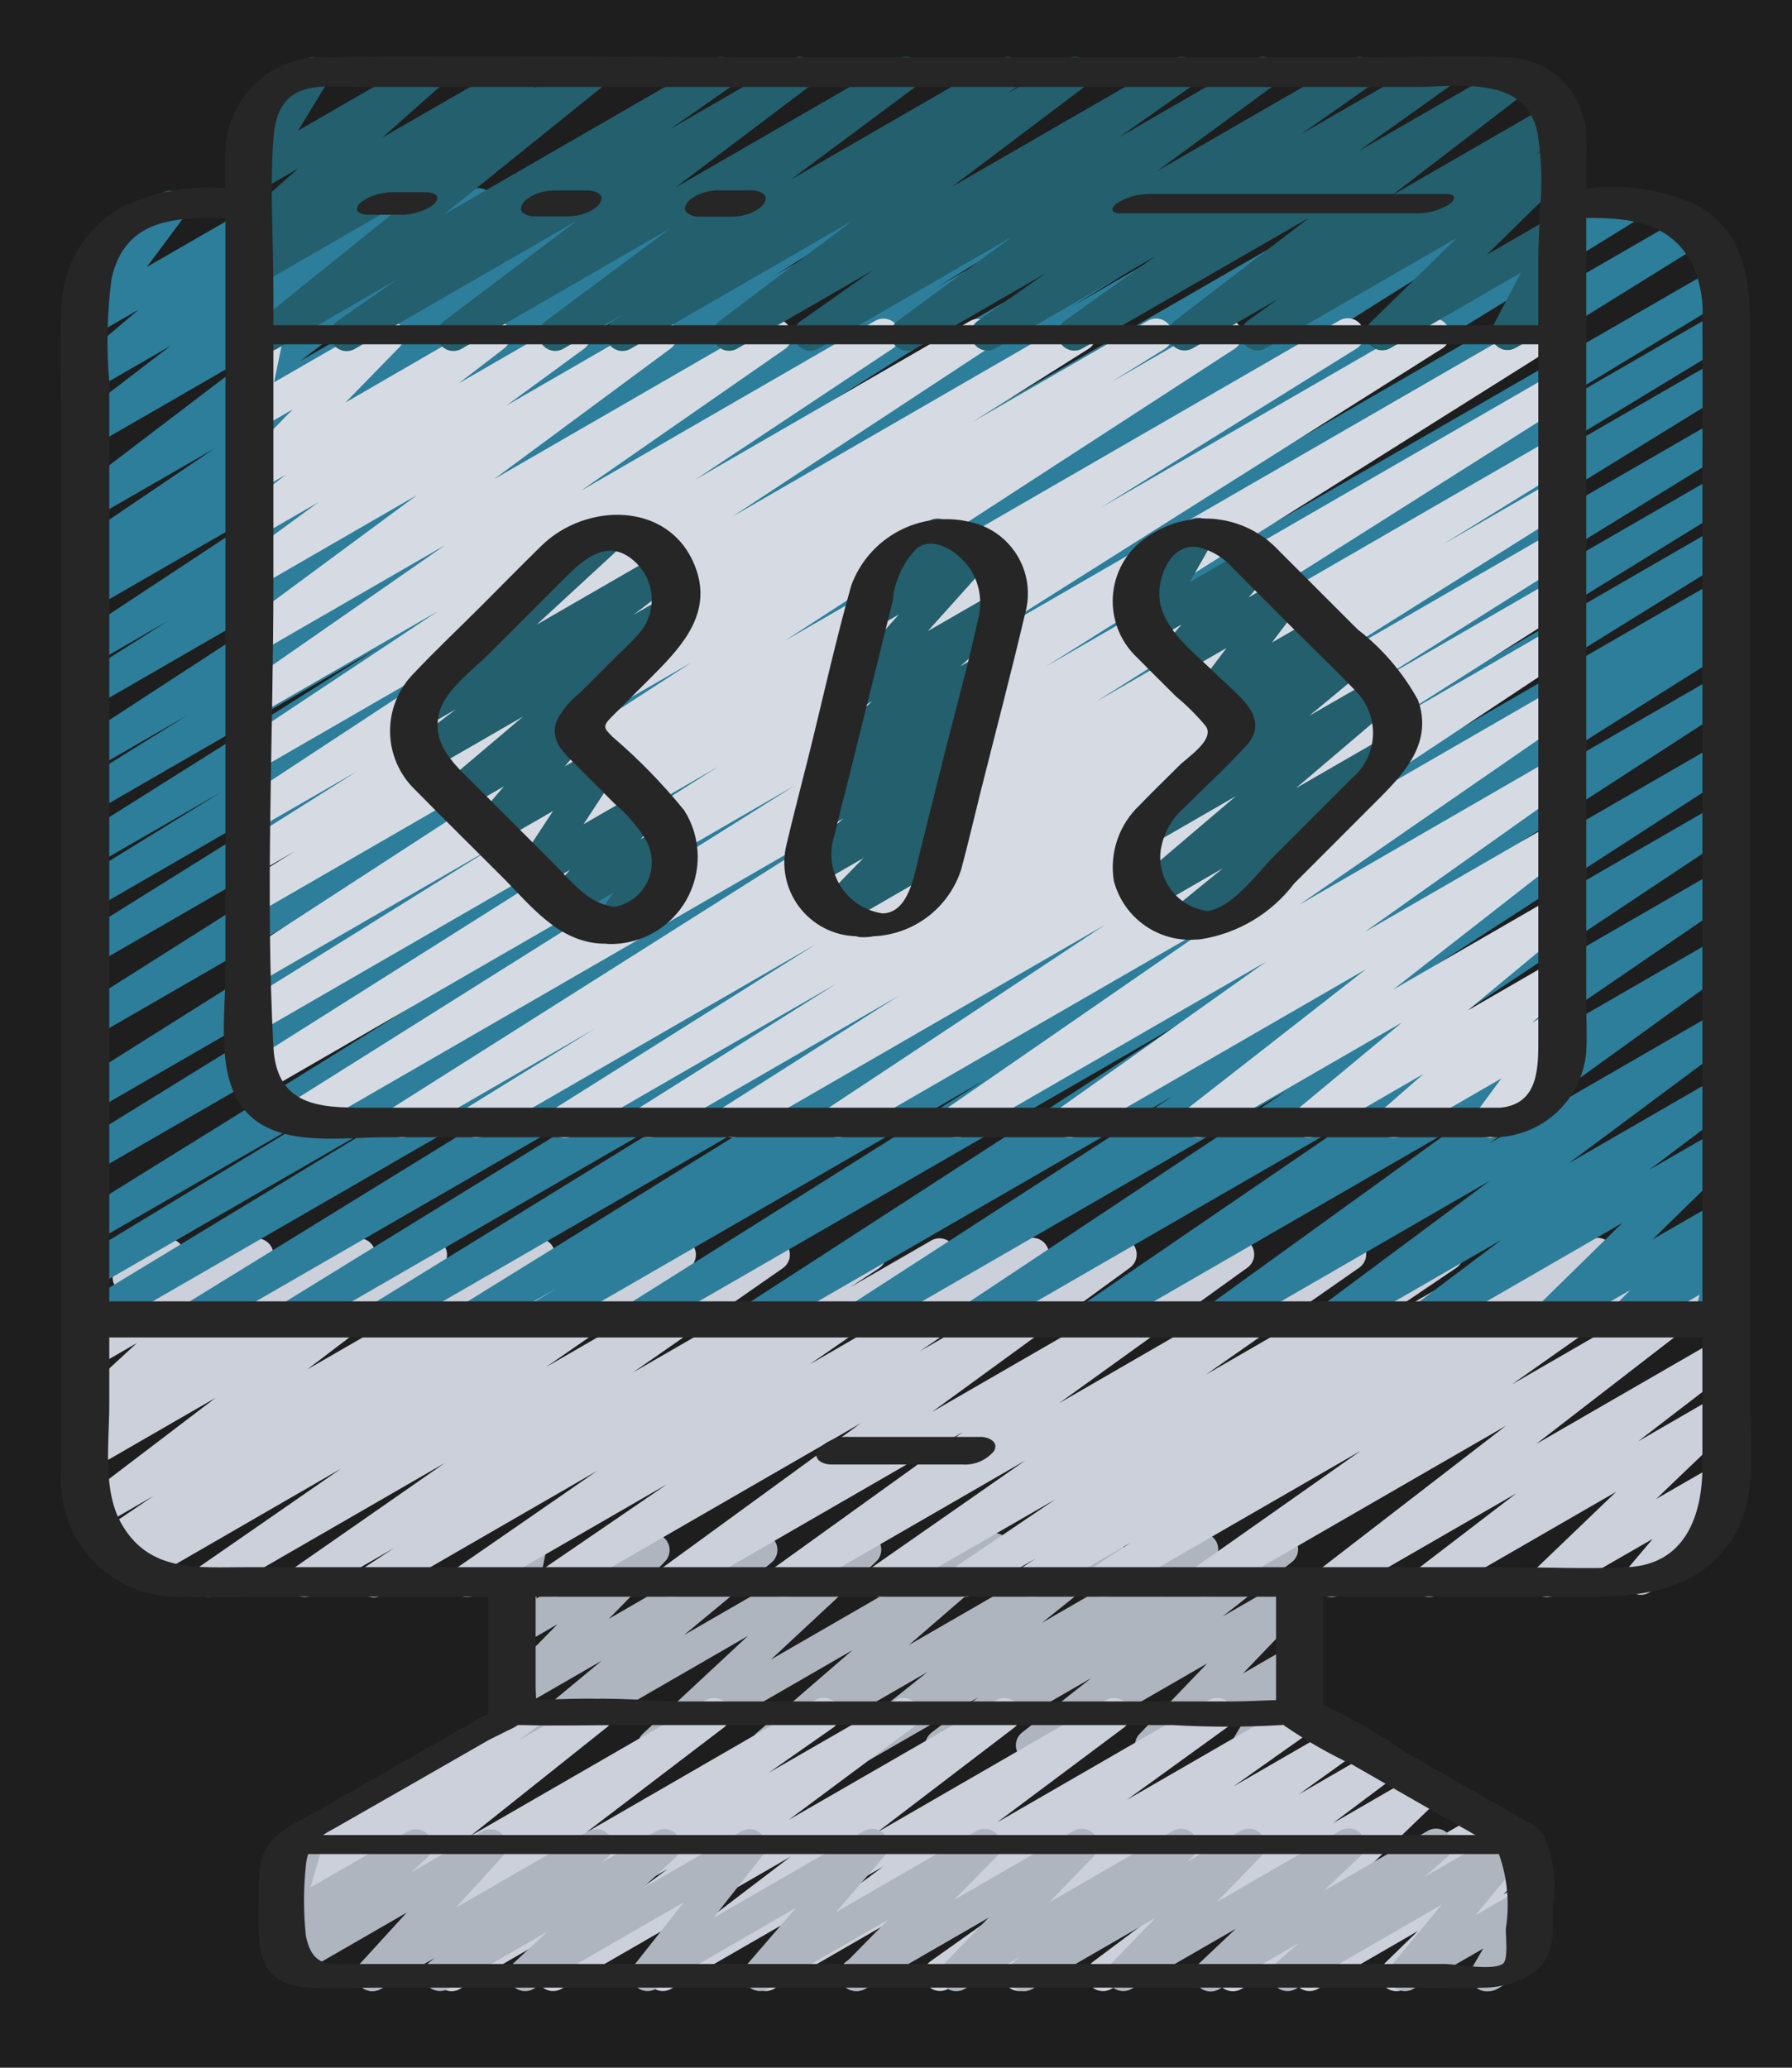 <svg width="91" height="105" viewBox="0 0 91 105" fill="none" xmlns="http://www.w3.org/2000/svg">
<g id="Group 79">
<path id="Subtract" fill-rule="evenodd" clip-rule="evenodd" d="M88.804 71.683V17.833L88.804 17.6C88.806 14.89 88.808 12.121 86.07 10.55C84.316 9.762 82.377 9.479 80.47 9.733V9.117C80.47 8.883 80.474 8.65 80.478 8.417C80.485 7.95 80.493 7.483 80.47 7.017C80.436 5.942 79.979 4.925 79.199 4.185C78.419 3.446 77.378 3.044 76.304 3.067C74.859 2.989 73.406 3.015 71.956 3.041C71.232 3.054 70.509 3.067 69.787 3.067H69.12C69 3.04 68.878 3.041 68.76 3.067H64.258C64.251 3.065 64.243 3.063 64.236 3.061C64.1 3.029 63.959 3.031 63.827 3.067H60.108C59.978 3.035 59.843 3.036 59.715 3.067H54.728L54.71 3.062C54.577 3.031 54.438 3.033 54.308 3.067H51.288C51.157 3.035 51.022 3.035 50.893 3.067H46.16C46.15 3.064 46.14 3.061 46.13 3.059C45.993 3.027 45.852 3.03 45.719 3.067H40.73L40.712 3.062C40.578 3.031 40.44 3.033 40.309 3.067H38.937C38.196 3.067 37.454 3.065 36.713 3.063C36.604 3.04 36.492 3.04 36.385 3.061C34.763 3.055 33.141 3.044 31.518 3.033C26.568 3 21.615 2.967 16.67 3.067C16.43 3.046 16.189 3.044 15.95 3.059C15.828 3.044 15.704 3.056 15.589 3.095C15.257 3.14 14.931 3.22 14.614 3.333C13.955 3.567 13.354 3.94 12.852 4.427C12.35 4.913 11.957 5.502 11.702 6.153C11.446 6.804 11.333 7.502 11.37 8.2V9.717C10.461 9.632 9.549 9.673 8.659 9.834C8.51 9.825 8.361 9.855 8.228 9.922C7.545 10.077 6.878 10.304 6.237 10.6C5.295 11.094 4.502 11.829 3.939 12.732C3.377 13.634 3.065 14.67 3.037 15.733C2.981 17.201 3 18.675 3.019 20.148C3.028 20.883 3.037 21.617 3.037 22.35V74.833C2.967 75.645 3.066 76.463 3.327 77.234C3.589 78.006 4.008 78.715 4.558 79.317C5.108 79.918 5.776 80.399 6.522 80.729C7.267 81.059 8.072 81.231 8.887 81.233C10.065 81.278 11.257 81.263 12.45 81.248C13.046 81.241 13.643 81.233 14.237 81.233H15.191C15.314 81.261 15.441 81.261 15.562 81.233H18.662C18.739 81.257 18.82 81.268 18.902 81.268C18.98 81.267 19.056 81.255 19.13 81.233H23.466C23.582 81.258 23.701 81.258 23.816 81.233H24.72V87.183C24.639 87.207 24.56 87.24 24.487 87.283C22.918 88.165 21.354 89.064 19.789 89.963C18.662 90.61 17.534 91.258 16.404 91.9C16.18 92.029 15.95 92.154 15.72 92.279L15.719 92.279L15.719 92.279L15.719 92.28L15.719 92.28L15.719 92.28C15.263 92.528 14.802 92.779 14.37 93.067C13.087 93.917 13.054 94.95 13.054 96.333C13.054 96.561 13.05 96.79 13.046 97.018C13.013 99.051 12.982 100.963 15.62 101.083C16.387 101.117 17.161 101.106 17.933 101.094H17.933H17.933H17.933H17.933H17.933H17.933H17.934H17.934H17.934H17.934H17.935L17.936 101.094L17.938 101.094L17.94 101.094L17.942 101.094C18.067 101.093 18.192 101.091 18.317 101.089C18.419 101.167 18.538 101.22 18.666 101.244L18.674 101.246L18.688 101.248C18.882 101.284 19.082 101.249 19.254 101.15L19.369 101.083H21.755C21.85 101.157 21.961 101.21 22.08 101.237C22.236 101.273 22.398 101.262 22.547 101.209C22.645 101.248 22.749 101.268 22.855 101.268C23.002 101.267 23.145 101.226 23.27 101.15L23.386 101.083H26.072C26.173 101.163 26.291 101.219 26.419 101.245C26.62 101.287 26.829 101.253 27.007 101.15L27.123 101.083H27.497C27.59 101.155 27.697 101.208 27.814 101.236C28.019 101.285 28.236 101.255 28.42 101.15L28.536 101.083H32.291C32.399 101.168 32.527 101.224 32.663 101.248C32.844 101.279 33.03 101.249 33.192 101.164C33.252 101.195 33.316 101.219 33.383 101.235C33.588 101.284 33.804 101.254 33.987 101.15L34.103 101.083H38.005C38.109 101.165 38.233 101.22 38.365 101.244C38.462 101.261 38.559 101.261 38.654 101.244C38.846 101.279 39.044 101.246 39.214 101.15L39.329 101.083H42.882C42.975 101.156 43.083 101.209 43.2 101.237C43.279 101.257 43.361 101.264 43.442 101.259C43.585 101.259 43.726 101.222 43.852 101.15L43.968 101.083H47.15C47.239 101.152 47.342 101.202 47.454 101.23C47.659 101.282 47.876 101.253 48.061 101.151C48.14 101.197 48.228 101.231 48.319 101.249C48.516 101.288 48.72 101.254 48.894 101.155L49.018 101.083H51.167C51.258 101.154 51.364 101.205 51.477 101.234C51.571 101.257 51.667 101.263 51.762 101.254C51.814 101.263 51.867 101.268 51.92 101.268C52.069 101.267 52.216 101.227 52.344 101.15L52.459 101.083H55.417C55.511 101.158 55.622 101.211 55.741 101.239C55.947 101.288 56.165 101.256 56.349 101.15L56.458 101.087C56.559 101.165 56.678 101.219 56.804 101.244C57.001 101.283 57.205 101.249 57.379 101.15L57.494 101.083H60.858C60.967 101.176 61.098 101.239 61.24 101.266C61.446 101.306 61.658 101.267 61.835 101.157L61.962 101.083H62.002C62.108 101.169 62.234 101.228 62.369 101.254C62.571 101.293 62.781 101.256 62.957 101.15L63.073 101.083H64.788C64.886 101.16 65.001 101.214 65.124 101.241C65.325 101.285 65.536 101.252 65.715 101.15L65.831 101.083H65.908C66.004 101.158 66.115 101.211 66.235 101.238C66.438 101.285 66.651 101.253 66.832 101.15L66.947 101.083H70.315C70.418 101.165 70.54 101.222 70.671 101.248C70.798 101.273 70.929 101.268 71.053 101.234C71.075 101.24 71.098 101.245 71.12 101.249C71.313 101.283 71.511 101.248 71.68 101.15L71.796 101.083H71.97C72.335 101.083 72.702 101.089 73.069 101.094H73.069H73.07H73.07H73.07H73.071H73.071H73.072H73.072H73.072H73.073H73.073L73.074 101.094C73.685 101.104 74.298 101.113 74.906 101.097C75.024 101.189 75.165 101.249 75.314 101.269C75.403 101.28 75.492 101.278 75.579 101.261C75.705 101.252 75.827 101.214 75.937 101.15L76.242 100.977C76.77 100.863 77.276 100.657 77.737 100.367C78.822 99.594 78.807 98.476 78.791 97.309C78.789 97.168 78.787 97.026 78.787 96.883C78.973 95.721 78.823 94.53 78.354 93.45C78.356 93.446 78.357 93.442 78.358 93.438C78.359 93.434 78.359 93.43 78.359 93.426C78.36 93.417 78.358 93.409 78.355 93.401C78.354 93.398 78.352 93.395 78.351 93.392C78.348 93.388 78.345 93.384 78.341 93.38C78.335 93.374 78.328 93.37 78.32 93.367C78.188 93.19 78.037 93.028 77.87 92.883C75.72 91.65 73.559 90.417 71.387 89.183C70.041 88.24 68.613 87.42 67.12 86.733V81.233H67.341L67.359 81.237C67.491 81.269 67.627 81.267 67.757 81.233H72.296L72.3 81.234C72.429 81.265 72.564 81.264 72.691 81.233H78.273C78.285 81.237 78.297 81.239 78.31 81.242C78.435 81.268 78.564 81.265 78.686 81.233H80.42C81.292 81.233 82.166 81.21 83.011 81.1C83.04 81.109 83.071 81.116 83.102 81.122C83.295 81.156 83.494 81.12 83.664 81.022L83.731 80.983C85.288 80.671 86.703 79.986 87.754 78.5C88.923 76.871 88.871 74.788 88.823 72.826V72.826V72.825V72.825V72.825V72.825V72.825V72.825V72.825V72.825V72.825C88.813 72.438 88.804 72.056 88.804 71.683ZM64.504 4.567H66.083L58.692 8.83L64.504 4.567ZM60.379 4.567H61.172L56.767 7.11L60.379 4.567ZM54.982 4.567H57.048L48.254 9.64L54.982 4.567ZM51.557 4.567H51.648L51.039 4.918L51.557 4.567ZM46.4 4.567H48.227L40.087 9.265L46.4 4.567ZM40.984 4.567H43.066L34.225 9.67L40.984 4.567ZM37.016 4.567H37.652L33.98 6.687L37.016 4.567ZM30.496 4.567H33.687L24.614 9.802C24.551 9.769 24.484 9.743 24.413 9.727C24.312 9.703 24.209 9.699 24.108 9.713L30.496 4.567ZM27.13 4.567H27.165L26.989 4.668L27.13 4.567ZM22.239 4.567H23.795L19.345 7.13L22.239 4.567ZM18.52 4.567H18.897L15.06 6.78L16.426 4.542C16.819 4.524 17.235 4.536 17.662 4.549H17.662C17.945 4.558 18.233 4.567 18.52 4.567ZM13.722 9.893C13.722 9.755 13.722 9.618 13.723 9.481L15.065 8.702L13.722 9.893ZM30.742 16.667H30.843C30.886 16.604 30.938 16.548 30.996 16.499L30.742 16.667ZM39.947 16.667H40.374C40.431 16.581 40.505 16.506 40.59 16.447L44.227 13.888L39.735 16.482C39.815 16.531 39.887 16.593 39.947 16.667ZM16.639 17.633H16.282L15.165 18.483L16.639 17.633ZM11.37 32.871V32.173L5.47 35.579V36.715L11.37 32.871ZM11.37 27.451V27.173L5.47 30.577V31.343L11.37 27.451ZM11.37 19.283V18.916L5.47 22.321V23.776L11.37 19.283ZM11.37 11.217V11.404L7.38 13.705L9.181 11.286C9.886 11.208 10.633 11.212 11.37 11.217ZM5.38 17.214C5.382 17.069 5.384 16.924 5.388 16.778L6.967 15.867L5.38 17.214ZM5.47 19.567L5.466 19.512L8.587 17.708L5.47 20.092V19.567ZM5.47 26.539V26.001L10.799 22.933L5.47 26.539ZM5.47 33.566V33.4L8.47 31.667L5.47 33.566ZM5.47 38.937V38.759L9.437 36.468L5.47 38.937ZM11.37 37.526L5.47 40.932V41.645L11.37 37.93V37.526ZM5.47 43.872V43.651L11.155 40.37L5.47 43.872ZM13.736 36.16L13.731 36.444L19.1 33.063L13.736 36.16ZM5.47 46.706L11.37 43.022V42.45L5.47 45.857V46.706ZM5.47 50.34V48.704L11.37 45.297V46.606L5.47 50.34ZM5.47 52.355L11.37 48.948V49.517C11.37 49.795 11.361 50.091 11.35 50.399L5.47 54.1V52.355ZM11.332 53.632C11.306 53.341 11.293 53.046 11.288 52.75L5.47 56.109V57.249L11.332 53.632ZM11.779 55.596L5.47 59.239V60.789L12.342 56.524C12.108 56.245 11.924 55.933 11.779 55.596ZM5.47 63.124V62.784L14.274 57.701C14.31 57.711 14.347 57.721 14.384 57.731L5.47 63.124ZM8.846 63.143L17.847 57.947L17.998 57.942L9.087 63.344L9.079 63.334C9.013 63.256 8.934 63.192 8.846 63.143ZM13.169 63.062L22.109 57.9H23.089L13.773 63.64C13.746 63.546 13.703 63.457 13.644 63.377C13.527 63.219 13.359 63.108 13.169 63.062ZM18.404 63.068L27.358 57.9H27.98L18.896 63.494C18.882 63.464 18.865 63.435 18.847 63.407C18.742 63.246 18.585 63.127 18.404 63.068ZM22.534 63.502L32.236 57.9H32.579L22.605 64.046C22.607 64.034 22.61 64.022 22.612 64.009C22.64 63.835 22.612 63.658 22.534 63.502ZM27.715 63.17L36.84 57.9H36.928C36.987 57.912 37.047 57.918 37.108 57.917L28.032 63.537C28.016 63.501 27.998 63.465 27.976 63.432C27.909 63.325 27.82 63.236 27.715 63.17ZM35.178 63.506L44.887 57.9H45.307L35.14 64.295C35.189 64.214 35.224 64.126 35.243 64.032C35.279 63.853 35.256 63.669 35.178 63.506ZM39.985 63.596L49.853 57.9H50.93L38.063 66.233H37.253L39.675 64.548C39.851 64.425 39.972 64.239 40.014 64.029C40.043 63.883 40.032 63.734 39.985 63.596ZM52.452 56.4H53.246L59.248 52.512L59.517 52.322L52.452 56.4ZM44.805 64.286L55.867 57.9H56.26L48.101 63.179C48.02 63.123 47.929 63.082 47.832 63.057C47.624 63.005 47.405 63.035 47.219 63.14L43.08 65.527L44.552 64.558C44.657 64.487 44.743 64.394 44.805 64.286ZM58.465 56.4H58.578L59.519 55.792L58.465 56.4ZM52.335 63.008L61.184 57.9H61.713L53.151 63.594C53.129 63.525 53.099 63.459 53.06 63.397C52.943 63.212 52.758 63.08 52.545 63.03C52.475 63.014 52.405 63.006 52.335 63.008ZM63.782 56.4H63.968L65.194 55.585L63.782 56.4ZM80.47 50.927C80.471 51.161 80.474 51.397 80.479 51.635L86.37 48.233V46.892L80.47 50.927ZM73.119 57.9H72.943L63.465 63.377L63.477 63.395C63.593 63.575 63.635 63.793 63.595 64.003C63.555 64.213 63.436 64.4 63.262 64.525L60.889 66.233H61.581L73.119 57.9ZM67.324 57.9H66.993L57.497 63.382L57.508 63.399C57.624 63.577 57.667 63.792 57.629 64.001C57.591 64.21 57.475 64.397 57.304 64.523L54.956 66.233H55.141L67.324 57.9ZM47.843 68.067H47.655L46.642 68.76L47.843 68.067ZM43.398 68.067H43.014L41.022 69.443L43.398 68.067ZM34.618 68.067H35.145L32.052 69.852L34.618 68.067ZM30.252 68.067H29.821L27.654 69.567L30.252 68.067ZM18.339 68.067H17.659L15.529 69.688L18.339 68.067ZM5.725 65.383L5.47 65.537V65.092L5.636 64.996C5.635 65.1 5.653 65.204 5.69 65.302C5.7 65.329 5.712 65.356 5.725 65.383ZM6.872 68.35L5.47 69.16V69.64L6.872 68.35ZM5.454 75.255C5.425 74.935 5.411 74.611 5.407 74.285L10.869 71.133L5.454 75.255ZM5.968 77.299C5.945 77.253 5.924 77.207 5.903 77.16L7.712 76.117L5.968 77.299ZM10.037 79.716C9.638 79.692 9.247 79.646 8.87 79.564L17.24 74.728L10.037 79.716ZM14.906 79.733H13.341L22.509 74.442L14.906 79.733ZM18.451 79.733H18.241L19.922 78.765L18.451 79.733ZM23.167 79.733H21.773L30.237 74.847L23.167 79.733ZM27.483 79.733H27.631L33.795 75.518L27.615 79.086L27.483 79.733ZM27.32 81.233H27.178L27.159 81.327L27.32 81.233ZM27.12 83.759V83.271L28.227 82.63L27.12 83.759ZM27.137 86.483C27.463 86.466 27.789 86.452 28.116 86.44L30.474 84.483L27.141 86.406C27.141 86.434 27.139 86.46 27.137 86.483ZM30.749 87.855L23.872 93.333H23.895L32.384 88.434C32.43 88.342 32.493 88.257 32.57 88.187L33.039 87.75H31.67C31.399 87.75 31.126 87.751 30.854 87.753C30.822 87.79 30.787 87.824 30.749 87.855ZM17.627 99.895C17.102 99.913 16.638 99.929 16.267 99.758L20.574 97.272L18.202 99.868L18.189 99.883H18.154C17.972 99.883 17.796 99.889 17.627 99.895H17.627ZM21.632 99.883H21.45L21.988 99.573L21.727 99.788C21.692 99.818 21.661 99.849 21.632 99.883ZM25.959 99.883H25.465L26.747 99.143L26.024 99.817C26.001 99.838 25.979 99.86 25.959 99.883ZM32.171 99.883H30.616L33.47 98.237L32.171 99.883ZM37.876 99.883H36.184L39.556 97.939L37.882 99.877L37.876 99.883ZM42.764 99.883H41.406L44.643 98.014L42.998 99.686L42.905 99.753C42.853 99.791 42.806 99.835 42.764 99.883ZM47.021 99.883H46.046L50.12 97.532L49.758 97.907L47.164 99.75C47.111 99.789 47.063 99.834 47.021 99.883ZM55.302 99.883H54.537L57.743 98.032L55.432 99.762C55.384 99.798 55.34 99.839 55.302 99.883ZM60.784 99.883H59.575L62.679 98.093L60.845 99.823C60.834 99.834 60.822 99.845 60.811 99.856C60.802 99.865 60.793 99.874 60.784 99.883ZM70.205 99.883H69.024L71.92 98.21L70.254 99.832C70.246 99.839 70.238 99.847 70.23 99.855C70.222 99.864 70.213 99.874 70.205 99.883ZM74.042 99.945C73.963 99.937 73.886 99.929 73.813 99.921L75.239 99.1L74.71 100.009C74.482 99.991 74.253 99.967 74.042 99.945ZM76.451 96.168L76.454 96.202L76.457 96.242L76.255 96.358L76.451 96.168ZM69.726 94.678L70.381 94.3H70.118L69.726 94.678ZM71.121 93.333H72.056L72.425 93.12C72.605 93.016 72.817 92.982 73.02 93.025C73.159 93.055 73.287 93.12 73.393 93.213L74.004 92.86C73.503 92.574 73.002 92.289 72.501 92.003L71.121 93.333ZM70.278 90.729L70.68 90.96L67.605 92.735L70.278 90.729ZM68.222 89.584C68.325 89.634 68.429 89.684 68.533 89.733L65.88 91.265L68.222 89.584ZM66.063 88.385C66.19 88.464 66.317 88.542 66.445 88.619L62.57 90.857L66.063 88.385ZM62.917 87.826C62.704 87.829 62.491 87.831 62.278 87.831C62.259 87.848 62.239 87.864 62.219 87.878L57.147 91.545L62.572 88.413L62.579 88.398C62.585 88.387 62.591 88.376 62.597 88.365L62.605 88.35L62.917 87.826ZM64.72 83.376V84.158L63.04 85.128L64.72 83.376ZM63.281 81.233H63.742L62.002 82.238L63.281 81.233ZM59.154 81.233H59.138L59.087 81.272L59.154 81.233ZM55.122 81.233H54.485L52.83 82.557L55.122 81.233ZM67.083 79.733H65.189L65.52 79.473C65.688 79.344 65.799 79.155 65.832 78.946C65.848 78.847 65.846 78.748 65.827 78.652L76.385 72.557L67.083 79.733ZM72.024 79.733H70.418L76.92 75.983L72.024 79.733ZM76.404 79.733H75.357L81.99 75.905L77.982 79.748C77.456 79.74 76.929 79.733 76.404 79.733ZM82.554 79.733C82.132 79.754 81.708 79.766 81.284 79.772L83.845 78.297L82.638 79.729C82.61 79.731 82.582 79.732 82.554 79.733ZM86.37 74.617C86.37 74.718 86.369 74.818 86.366 74.918L84.024 76.267L86.37 74.021V74.617ZM86.37 70.837V71.457L83.102 73.345L86.37 70.837ZM86.37 68.067V68.604L77.92 73.483L84.935 68.067H86.37ZM80.827 68.067H80.081L76.689 70.455L80.827 68.067ZM71.359 66.233H71.805L72.696 65.719L76.152 63.118L74.098 64.302C74.039 64.393 73.963 64.471 73.872 64.533L71.359 66.233ZM86.37 60.613V61.63L83.837 63.09L86.37 60.613ZM86.37 57.521V57.996L83.672 59.553L86.37 57.521ZM86.37 54.168V55.303L79.587 59.22L86.37 54.168ZM86.37 50.397V51.965L79.662 55.839C79.868 55.538 80.038 55.215 80.17 54.875L86.37 50.397ZM75.539 58.22L76.117 57.886C76.075 57.889 76.032 57.892 75.99 57.894L75.539 58.22ZM66.492 66.233H67.344L75.57 60.115L69.291 63.74C69.302 63.829 69.299 63.92 69.281 64.009C69.237 64.221 69.113 64.408 68.934 64.53L66.492 66.233ZM64.425 68.067H63.863L61.155 69.955L64.425 68.067ZM58.341 68.067H59.483L53.705 71.403L58.341 68.067ZM47.237 71.857L53.802 68.067H52.44L47.237 71.857ZM52.53 79.283L51.845 79.733L51.75 79.733L52.53 79.283ZM50.325 81.233H49.07C49.011 81.246 48.95 81.253 48.89 81.253L46.072 83.687L50.325 81.233ZM51.984 74.317L44.213 79.733H44.106L44.404 79.457C44.555 79.317 44.649 79.128 44.668 78.923C44.68 78.802 44.665 78.68 44.625 78.566L51.984 74.317ZM44.498 81.233H42.495L39.07 84.422L44.57 81.247C44.546 81.243 44.522 81.239 44.498 81.233ZM48.807 72.875L48.471 73.117H48.388L48.807 72.875ZM46.523 74.518L39.273 79.733H38.813L39.1 79.495C39.26 79.361 39.364 79.172 39.392 78.966C39.419 78.763 39.37 78.558 39.256 78.389L45.961 74.518H46.523ZM38.029 81.233H37.003L34.654 83.18L38.029 81.233ZM30.837 82.355L32.78 81.233H31.936L30.837 82.355ZM33.406 79.733H33.597L41.376 74.065C41.37 73.982 41.395 73.888 41.46 73.783C41.551 73.678 41.653 73.583 41.764 73.499L33.605 78.208C33.658 78.25 33.707 78.298 33.75 78.353C33.873 78.511 33.934 78.709 33.923 78.909C33.913 79.109 33.83 79.299 33.69 79.443L33.406 79.733ZM42.659 73.131L43.632 72.422L42.166 73.267L42.178 73.263C42.332 73.198 42.494 73.154 42.659 73.131ZM57.875 86.55H59.371L61.225 84.617L57.875 86.55ZM58.22 87.75H57.131C57.093 87.795 57.049 87.835 57.002 87.872L50.552 92.693L57.565 88.646C57.591 88.482 57.667 88.328 57.782 88.207L58.22 87.75ZM55.339 85.363L53.83 86.55H53.283L55.339 85.363ZM52.304 87.75H51.561C51.525 87.793 51.485 87.832 51.44 87.867L44.578 93.105L44.589 93.11L44.602 93.117L51.567 89.094C51.511 88.957 51.493 88.805 51.516 88.657C51.547 88.449 51.656 88.261 51.82 88.13L52.304 87.75ZM49.6 86.34L49.322 86.55H49.236L49.6 86.34ZM47.73 87.75H47.151L44.1 89.507C44.083 89.516 44.066 89.526 44.048 89.534L39.97 92.565L46.942 88.546C46.992 88.379 47.095 88.23 47.235 88.123L47.73 87.75ZM47.01 85.06L45.147 86.55H44.428L47.01 85.06ZM43.165 87.75H42.374C42.332 87.798 42.283 87.842 42.23 87.88L38.955 90.172L43.165 87.75ZM43.214 83.943L40.197 86.55H38.699L43.214 83.943ZM38.808 87.75H36.809C36.773 87.793 36.732 87.832 36.687 87.867L29.68 93.208L29.792 93.143C29.8 93.139 29.807 93.135 29.815 93.131L29.834 93.121L38.225 88.273C38.257 88.233 38.293 88.196 38.332 88.162L38.808 87.75ZM37.904 83.222L34.328 86.55H33.954C33.404 86.51 32.854 86.478 32.304 86.455L37.904 83.222ZM80.47 48.197L86.37 44.791V43.504L80.47 47.429V48.197ZM80.47 44.842L86.37 41.437V40.407L80.47 44.224V44.842ZM86.37 36.932V38.37L80.47 41.776V40.755L86.37 36.932ZM72.994 49.06L78.037 45.798V46.149L72.994 49.06ZM74.64 51.307L78.037 49.048V49.395L74.452 51.463L74.64 51.307ZM78.037 42.331V42.391L77.198 42.875L78.037 42.331ZM80.47 37.739V38.298L86.37 34.893V34.025L80.47 37.739ZM80.47 33.457L86.37 30.05V29.367L80.47 33.022V33.457ZM86.37 26.709V27.377L80.47 30.784V30.343L86.37 26.709ZM78.037 32.062V32.188L75.848 33.452L78.037 32.062ZM80.47 19.685V19.868L86.371 16.462L86.37 16.45C86.379 16.335 86.383 16.22 86.385 16.105L80.47 19.685ZM80.47 22.013V22.286L86.378 18.876L86.377 18.429L80.47 22.013ZM80.47 24.501V25.311L86.374 21.903L86.374 21.731L86.376 20.863L80.47 24.501ZM80.47 27.523V28.127L86.37 24.722V24.367L86.371 23.89L80.47 27.523ZM80.47 17.558L86.133 14.289C86.077 14.101 86.011 13.916 85.937 13.733C85.818 13.479 85.686 13.25 85.541 13.043L80.47 16.191V17.558ZM82.917 11.404C83.371 11.501 83.804 11.645 84.204 11.858L80.47 14.014V12.914L82.917 11.404ZM78.12 11C78.113 11.181 78.105 11.361 78.097 11.54L75.42 13.085L78.16 10.399C78.153 10.499 78.146 10.6 78.137 10.7C78.114 10.746 78.101 10.797 78.098 10.848C78.095 10.9 78.103 10.951 78.12 11ZM78.119 7.838L78.122 7.868L77.899 7.997L78.119 7.838ZM76.959 5.191C77.243 5.394 77.486 5.656 77.672 5.991L70.729 10H70.699L76.959 5.191ZM73.552 4.512C73.91 4.505 74.272 4.505 74.627 4.525L68.92 7.817L73.504 4.55C73.52 4.538 73.537 4.525 73.552 4.512ZM66.014 6.948L70.145 4.567H69.412L66.014 6.948ZM78.037 18.963V18.276L64.65 26.692L78.037 18.963ZM76.408 15.421L75.755 16.667H74.39L76.408 15.421ZM74.2 17.633H73.385C73.32 17.722 73.238 17.799 73.142 17.857L65.967 22.386L74.2 17.633ZM62.833 16.667H63.07C63.127 16.577 63.201 16.498 63.289 16.435L64.815 15.34L62.724 16.546C62.764 16.583 62.8 16.623 62.833 16.667ZM69.044 16.667H69.405C69.439 16.611 69.481 16.558 69.529 16.512L71.715 14.372L68.585 16.342C68.772 16.394 68.934 16.509 69.044 16.667ZM56.931 16.667H57.635L64.302 12.819L66.42 11.193L56.931 16.667ZM55.96 17.633H55.437C55.371 17.73 55.284 17.812 55.182 17.873L51.258 20.347L55.96 17.633ZM42.367 20.385L47.133 17.633H46.775L46.405 17.847C46.392 17.855 46.378 17.862 46.364 17.869L42.367 20.385ZM48.45 16.667H48.808L49.18 16.452C49.25 16.412 49.324 16.383 49.4 16.365L50.999 15.443L53 14.04L48.45 16.667ZM78.037 34.862V34.54L74.276 37.033L78.037 34.862ZM47.486 56.4H47.692L49.997 54.95L47.486 56.4ZM20.44 51.497L14.398 55.247C14.354 55.187 14.311 55.125 14.271 55.059L20.44 51.497ZM13.63 47.643L13.631 47.691L14.291 47.262L13.63 47.643ZM13.622 44.167L13.622 44.11L14.902 43.372L13.622 44.167ZM39.254 14.15L40.827 13.156L40.337 13.525L39.254 14.15ZM47.539 14.72L49.569 13.459L49.005 13.873L47.539 14.72ZM54.327 15.727L57.092 14.025L58.587 13.163L57.815 13.714L54.327 15.727ZM81.241 63.033C81.161 63.013 81.079 63.005 80.999 63.008L82.292 62.262L81.431 63.106C81.371 63.074 81.308 63.049 81.241 63.033ZM61.78 78.919L69.029 73.817L61.47 78.178C61.538 78.232 61.598 78.297 61.647 78.371C61.754 78.533 61.801 78.727 61.78 78.919ZM56.976 78.724L57.329 78.492L56.972 78.697L56.974 78.707L56.976 78.724ZM50.819 78.109L53.509 76.29L50.527 78.011C50.539 78.013 50.552 78.015 50.565 78.017C50.572 78.019 50.58 78.02 50.587 78.022C50.669 78.039 50.748 78.069 50.819 78.109ZM32.683 95.906L33.22 95.406L33.82 95.06L32.683 95.906ZM36.389 97.234L37.375 95.985L40.065 94.433L36.389 97.234ZM43.666 95.755L43.984 95.387L44.754 94.943L43.666 95.755Z" fill="#1E1E1E"/>
<g id="Group 78">
<rect id="Rectangle 38" width="91" height="105" fill="#1E1E1E"/>
<g id="Vector" style="mix-blend-mode:luminosity">
<path d="M26.638 89.5C26.467 89.5 26.299 89.448 26.159 89.349C26.018 89.251 25.911 89.111 25.853 88.95C25.795 88.789 25.788 88.613 25.833 88.448C25.878 88.282 25.973 88.135 26.105 88.025L30.553 84.333L26.467 86.692C26.292 86.791 26.088 86.824 25.891 86.785C25.695 86.746 25.519 86.637 25.396 86.479C25.273 86.32 25.211 86.123 25.222 85.922C25.233 85.722 25.316 85.532 25.455 85.388L28.307 82.48L26.473 83.542C26.334 83.622 26.175 83.66 26.015 83.652C25.855 83.644 25.701 83.59 25.57 83.496C25.44 83.403 25.34 83.274 25.281 83.124C25.223 82.975 25.208 82.812 25.24 82.655L25.783 79.988C25.593 79.923 25.434 79.791 25.335 79.617C25.224 79.425 25.195 79.198 25.252 78.984C25.309 78.771 25.449 78.589 25.64 78.478L26.473 77.997C26.612 77.917 26.771 77.879 26.931 77.887C27.091 77.895 27.246 77.95 27.376 78.043C27.506 78.137 27.606 78.266 27.664 78.416C27.723 78.565 27.737 78.728 27.705 78.885L27.238 81.177L32.758 77.99C32.933 77.891 33.137 77.858 33.334 77.897C33.53 77.936 33.706 78.044 33.829 78.203C33.952 78.361 34.014 78.559 34.003 78.759C33.992 78.96 33.909 79.149 33.77 79.293L30.917 82.205L38.23 77.983C38.411 77.879 38.624 77.847 38.827 77.892C39.031 77.938 39.209 78.058 39.329 78.229C39.448 78.4 39.499 78.609 39.471 78.816C39.444 79.022 39.34 79.211 39.18 79.345L34.733 83.03L43.5 77.973C43.678 77.87 43.887 77.836 44.088 77.878C44.289 77.92 44.467 78.034 44.589 78.199C44.711 78.365 44.768 78.569 44.748 78.773C44.728 78.978 44.634 79.168 44.483 79.307L39.15 84.272L50.072 77.967C50.251 77.862 50.464 77.828 50.667 77.871C50.87 77.915 51.05 78.033 51.17 78.203C51.291 78.372 51.344 78.58 51.319 78.787C51.294 78.993 51.193 79.183 51.035 79.318L46.152 83.537L55.818 77.96C56 77.857 56.214 77.826 56.418 77.873C56.621 77.92 56.8 78.042 56.918 78.215C57.036 78.387 57.085 78.598 57.054 78.805C57.024 79.012 56.917 79.2 56.755 79.332L52.91 82.407L60.623 77.953C60.807 77.85 61.023 77.82 61.227 77.87C61.432 77.92 61.61 78.045 61.726 78.221C61.842 78.396 61.888 78.609 61.853 78.817C61.819 79.025 61.707 79.211 61.54 79.34L59.167 81.122L64.667 77.947C64.849 77.839 65.066 77.805 65.272 77.852C65.479 77.899 65.66 78.022 65.779 78.197C65.898 78.373 65.945 78.587 65.912 78.796C65.879 79.005 65.767 79.194 65.6 79.323L62.082 82.088L65.545 80.088C65.719 79.988 65.923 79.954 66.12 79.992C66.317 80.03 66.494 80.138 66.618 80.296C66.741 80.454 66.804 80.651 66.794 80.851C66.784 81.052 66.702 81.242 66.563 81.387L63.12 84.978L65.562 83.568C65.721 83.476 65.907 83.439 66.09 83.463C66.273 83.488 66.443 83.573 66.573 83.704C66.702 83.835 66.785 84.006 66.807 84.189C66.829 84.373 66.79 84.558 66.695 84.717L65.735 86.333C65.93 86.275 66.139 86.29 66.323 86.375C66.507 86.461 66.654 86.61 66.736 86.796C66.818 86.982 66.829 87.191 66.767 87.385C66.706 87.578 66.576 87.742 66.402 87.847L63.817 89.347C63.657 89.438 63.472 89.474 63.29 89.449C63.108 89.424 62.939 89.34 62.81 89.209C62.681 89.078 62.598 88.908 62.576 88.726C62.553 88.543 62.592 88.358 62.685 88.2L63.627 86.615L58.88 89.353C58.706 89.452 58.503 89.486 58.307 89.448C58.111 89.409 57.935 89.302 57.811 89.144C57.688 88.987 57.625 88.791 57.634 88.591C57.644 88.391 57.724 88.202 57.862 88.057L61.305 84.467L52.833 89.355C52.651 89.459 52.436 89.491 52.231 89.444C52.027 89.397 51.847 89.274 51.73 89.1C51.612 88.926 51.564 88.714 51.595 88.507C51.627 88.299 51.736 88.111 51.9 87.98L55.418 85.213L48.233 89.36C48.05 89.465 47.833 89.497 47.627 89.448C47.421 89.399 47.241 89.273 47.124 89.097C47.007 88.921 46.962 88.706 46.997 88.498C47.033 88.289 47.146 88.101 47.315 87.973L49.68 86.19L44.18 89.357C43.998 89.46 43.784 89.491 43.58 89.444C43.377 89.397 43.198 89.275 43.08 89.102C42.962 88.929 42.914 88.719 42.944 88.512C42.974 88.305 43.081 88.117 43.243 87.985L47.09 84.91L39.373 89.363C39.194 89.466 38.982 89.499 38.78 89.455C38.578 89.411 38.399 89.293 38.279 89.124C38.159 88.955 38.106 88.748 38.131 88.542C38.155 88.337 38.255 88.147 38.412 88.012L43.293 83.793L33.635 89.37C33.457 89.475 33.247 89.51 33.045 89.469C32.844 89.427 32.664 89.313 32.542 89.147C32.419 88.981 32.362 88.776 32.383 88.571C32.403 88.366 32.498 88.176 32.65 88.037L37.983 83.072L27.062 89.378C26.934 89.457 26.788 89.499 26.638 89.5Z" fill="#AFB5BF"/>
<path d="M22.935 101.118C22.758 101.118 22.586 101.062 22.443 100.957C22.3 100.852 22.195 100.705 22.141 100.536C22.088 100.367 22.09 100.186 22.146 100.018C22.203 99.85 22.312 99.705 22.457 99.603L25.725 97.313L19.333 101C19.15 101.106 18.933 101.138 18.727 101.09C18.521 101.042 18.341 100.917 18.223 100.741C18.106 100.565 18.06 100.351 18.094 100.142C18.129 99.933 18.242 99.745 18.41 99.617L25.432 94.26L15.068 100.243C14.886 100.347 14.672 100.378 14.469 100.33C14.265 100.283 14.086 100.161 13.969 99.989C13.851 99.816 13.802 99.605 13.832 99.398C13.862 99.191 13.969 99.003 14.132 98.872L21.068 93.345L14.803 96.96C14.62 97.064 14.403 97.094 14.198 97.044C13.993 96.995 13.814 96.869 13.698 96.693C13.582 96.517 13.537 96.303 13.572 96.095C13.607 95.887 13.72 95.7 13.888 95.572L14.867 94.843C14.671 94.916 14.456 94.912 14.263 94.834C14.07 94.755 13.913 94.608 13.824 94.419C13.735 94.231 13.719 94.016 13.78 93.817C13.842 93.618 13.975 93.449 14.155 93.343L26.307 86.333C26.491 86.226 26.709 86.194 26.916 86.242C27.124 86.291 27.305 86.417 27.422 86.595C27.539 86.773 27.584 86.989 27.546 87.199C27.509 87.409 27.393 87.597 27.222 87.723L26.322 88.39L29.892 86.333C30.073 86.23 30.287 86.199 30.491 86.246C30.695 86.293 30.873 86.415 30.991 86.588C31.109 86.761 31.158 86.971 31.128 87.178C31.098 87.385 30.991 87.573 30.828 87.705L23.888 93.233L35.845 86.333C36.028 86.23 36.244 86.199 36.449 86.248C36.653 86.297 36.832 86.421 36.949 86.597C37.066 86.772 37.112 86.985 37.078 87.192C37.044 87.4 36.933 87.588 36.767 87.717L29.748 93.067L41.415 86.327C41.601 86.221 41.82 86.191 42.027 86.243C42.234 86.294 42.414 86.423 42.529 86.603C42.644 86.783 42.685 87.001 42.644 87.21C42.603 87.42 42.484 87.606 42.31 87.73L39.035 90.022L45.447 86.333C45.631 86.226 45.849 86.194 46.056 86.242C46.264 86.291 46.445 86.417 46.562 86.595C46.679 86.773 46.724 86.989 46.686 87.199C46.649 87.409 46.533 87.597 46.362 87.723L40.05 92.415L50.6 86.333C50.783 86.232 50.998 86.203 51.201 86.252C51.405 86.302 51.582 86.426 51.698 86.6C51.814 86.775 51.86 86.987 51.827 87.193C51.794 87.4 51.685 87.587 51.52 87.717L44.52 93.06L56.167 86.333C56.35 86.23 56.567 86.199 56.772 86.249C56.977 86.299 57.156 86.424 57.272 86.6C57.388 86.777 57.433 86.99 57.398 87.199C57.363 87.407 57.249 87.594 57.082 87.722L50.632 92.543L61.393 86.332C61.578 86.225 61.797 86.194 62.004 86.245C62.211 86.295 62.392 86.422 62.507 86.601C62.623 86.78 62.666 86.997 62.627 87.207C62.589 87.416 62.471 87.603 62.298 87.728L57.227 91.395L65.775 86.46C65.96 86.357 66.178 86.328 66.383 86.38C66.589 86.431 66.767 86.559 66.882 86.738C66.996 86.916 67.038 87.132 67 87.34C66.961 87.549 66.844 87.735 66.673 87.86L62.65 90.707L67.913 87.667C68.098 87.562 68.317 87.532 68.523 87.583C68.729 87.634 68.908 87.762 69.024 87.941C69.139 88.119 69.181 88.335 69.143 88.544C69.104 88.753 68.987 88.939 68.815 89.065L65.96 91.115L69.935 88.82C70.119 88.714 70.336 88.682 70.543 88.731C70.75 88.779 70.93 88.905 71.047 89.083C71.164 89.26 71.209 89.475 71.173 89.684C71.136 89.893 71.022 90.081 70.852 90.208L67.685 92.585L72.087 90.043C72.263 89.937 72.472 89.9 72.674 89.939C72.876 89.978 73.057 90.09 73.181 90.254C73.305 90.418 73.364 90.623 73.347 90.828C73.329 91.033 73.237 91.224 73.087 91.365L68.12 96.153L75.417 91.94C75.598 91.839 75.81 91.808 76.012 91.855C76.214 91.902 76.391 92.023 76.509 92.193C76.627 92.364 76.677 92.573 76.65 92.778C76.622 92.984 76.519 93.171 76.36 93.305L75.002 94.417L77.002 93.265C77.177 93.162 77.385 93.127 77.585 93.167C77.785 93.207 77.963 93.319 78.086 93.481C78.209 93.643 78.269 93.845 78.253 94.048C78.237 94.251 78.148 94.442 78.002 94.583L76.335 96.208L77.225 95.695C77.381 95.605 77.562 95.568 77.741 95.59C77.92 95.612 78.087 95.691 78.217 95.816C78.347 95.94 78.433 96.104 78.463 96.281C78.492 96.459 78.463 96.642 78.38 96.802L77.562 98.37C77.74 98.383 77.909 98.453 78.045 98.569C78.18 98.685 78.275 98.842 78.315 99.016C78.354 99.191 78.337 99.373 78.265 99.537C78.193 99.7 78.07 99.836 77.915 99.925L76.017 101C75.86 101.091 75.679 101.129 75.499 101.107C75.319 101.086 75.151 101.007 75.021 100.881C74.89 100.756 74.804 100.592 74.775 100.413C74.746 100.235 74.776 100.052 74.86 99.892L75.553 98.558L71.333 101C71.157 101.103 70.95 101.138 70.75 101.098C70.55 101.058 70.372 100.946 70.249 100.784C70.126 100.622 70.066 100.42 70.082 100.217C70.097 100.014 70.187 99.823 70.333 99.682L72 98.06L66.912 101C66.731 101.103 66.517 101.135 66.314 101.088C66.111 101.042 65.933 100.921 65.814 100.75C65.696 100.579 65.646 100.369 65.674 100.163C65.702 99.957 65.806 99.768 65.967 99.635L67.32 98.53L63.037 101C62.86 101.106 62.651 101.143 62.449 101.104C62.247 101.065 62.066 100.953 61.942 100.789C61.818 100.625 61.759 100.421 61.776 100.215C61.794 100.01 61.887 99.819 62.037 99.678L67.005 94.89L56.428 101C56.244 101.106 56.027 101.138 55.82 101.089C55.614 101.04 55.433 100.915 55.316 100.737C55.199 100.56 55.154 100.345 55.191 100.136C55.227 99.927 55.342 99.739 55.512 99.612L58.692 97.232L52.167 101C51.981 101.105 51.764 101.134 51.557 101.084C51.351 101.033 51.172 100.905 51.056 100.726C50.941 100.547 50.898 100.331 50.937 100.122C50.976 99.913 51.093 99.727 51.265 99.602L54.127 97.55L48.142 101C47.956 101.103 47.739 101.132 47.533 101.08C47.328 101.029 47.149 100.9 47.035 100.722C46.92 100.544 46.878 100.328 46.917 100.12C46.956 99.911 47.072 99.725 47.243 99.6L51.265 96.743L43.89 101C43.705 101.106 43.486 101.137 43.279 101.087C43.072 101.037 42.892 100.909 42.776 100.73C42.66 100.551 42.617 100.335 42.656 100.125C42.695 99.915 42.812 99.729 42.985 99.603L48.058 95.937L39.293 101C39.109 101.104 38.893 101.134 38.688 101.084C38.483 101.035 38.304 100.909 38.188 100.733C38.072 100.557 38.027 100.343 38.062 100.135C38.097 99.927 38.21 99.74 38.378 99.612L44.833 94.793L34.067 101C33.883 101.104 33.668 101.134 33.463 101.085C33.258 101.036 33.08 100.912 32.963 100.737C32.846 100.562 32.8 100.349 32.834 100.141C32.867 99.933 32.979 99.746 33.145 99.617L40.145 94.283L28.5 101C28.316 101.105 28.099 101.135 27.893 101.086C27.687 101.036 27.508 100.91 27.392 100.733C27.275 100.556 27.231 100.342 27.267 100.133C27.303 99.924 27.418 99.737 27.587 99.61L33.9 94.91L23.35 101C23.225 101.076 23.081 101.117 22.935 101.118Z" fill="#CCD0DA"/>
<path d="M52 101.118C51.828 101.119 51.66 101.066 51.52 100.967C51.379 100.869 51.272 100.729 51.214 100.567C51.156 100.406 51.149 100.23 51.194 100.064C51.24 99.898 51.336 99.751 51.468 99.642L51.777 99.388L48.973 101.005C48.799 101.104 48.596 101.137 48.399 101.099C48.203 101.06 48.027 100.952 47.904 100.794C47.78 100.636 47.718 100.439 47.728 100.239C47.738 100.039 47.82 99.85 47.958 99.705L50.2 97.382L43.932 101C43.757 101.099 43.553 101.132 43.356 101.093C43.159 101.054 42.983 100.945 42.86 100.786C42.737 100.627 42.676 100.429 42.687 100.229C42.698 100.029 42.782 99.839 42.922 99.695L45.088 97.492L39.01 100.992C38.84 101.093 38.639 101.129 38.445 101.094C38.25 101.059 38.074 100.955 37.95 100.802C37.825 100.65 37.757 100.459 37.759 100.262C37.761 100.065 37.833 99.876 37.962 99.727L40.425 96.877L33.297 101C33.129 101.096 32.933 101.13 32.743 101.098C32.553 101.065 32.379 100.968 32.253 100.822C32.127 100.676 32.055 100.49 32.05 100.297C32.045 100.104 32.108 99.915 32.227 99.763L34.727 96.597L27.087 101C26.909 101.103 26.7 101.137 26.499 101.095C26.298 101.054 26.119 100.939 25.997 100.774C25.876 100.609 25.819 100.404 25.839 100.2C25.858 99.996 25.952 99.806 26.103 99.667L27.802 98.085L22.755 101C22.574 101.102 22.362 101.133 22.16 101.087C21.957 101.041 21.779 100.921 21.661 100.751C21.542 100.581 21.491 100.372 21.518 100.166C21.545 99.961 21.648 99.772 21.807 99.638L22.112 99.387L19.313 101C19.141 101.098 18.94 101.131 18.745 101.094C18.551 101.057 18.376 100.952 18.252 100.798C18.128 100.644 18.063 100.451 18.068 100.253C18.073 100.055 18.149 99.865 18.282 99.718L20.653 97.122L15.13 100.31C14.953 100.41 14.745 100.442 14.545 100.399C14.346 100.356 14.169 100.242 14.049 100.078C13.928 99.914 13.872 99.711 13.89 99.508C13.909 99.305 14.001 99.116 14.15 98.977L14.962 98.232L14.795 98.325C14.651 98.408 14.485 98.446 14.319 98.434C14.153 98.423 13.995 98.362 13.864 98.259C13.733 98.156 13.636 98.016 13.585 97.858C13.534 97.7 13.532 97.53 13.578 97.37L14.245 95.102C14.091 95.053 13.954 94.961 13.851 94.836C13.748 94.711 13.684 94.558 13.667 94.398C13.649 94.237 13.678 94.074 13.752 93.93C13.825 93.786 13.938 93.666 14.078 93.585L15.107 92.992C15.251 92.909 15.416 92.87 15.582 92.882C15.748 92.894 15.907 92.955 16.038 93.058C16.169 93.161 16.266 93.3 16.317 93.459C16.368 93.617 16.37 93.787 16.323 93.947L15.768 95.843L20.71 93C20.887 92.9 21.095 92.868 21.295 92.911C21.494 92.954 21.671 93.068 21.791 93.232C21.912 93.396 21.968 93.599 21.95 93.802C21.931 94.005 21.839 94.194 21.69 94.333L20.878 95.078L24.487 92.997C24.659 92.899 24.86 92.865 25.054 92.902C25.249 92.939 25.424 93.044 25.548 93.198C25.672 93.353 25.737 93.546 25.732 93.744C25.726 93.942 25.651 94.131 25.518 94.278L23.147 96.875L29.872 92.993C30.052 92.891 30.265 92.86 30.467 92.906C30.669 92.952 30.847 93.072 30.966 93.242C31.084 93.413 31.135 93.621 31.108 93.827C31.081 94.033 30.978 94.221 30.82 94.355L30.513 94.608L33.317 92.992C33.494 92.889 33.703 92.855 33.904 92.896C34.105 92.938 34.284 93.052 34.406 93.218C34.528 93.383 34.584 93.587 34.565 93.792C34.545 93.996 34.451 94.186 34.3 94.325L32.602 95.907L37.653 92.992C37.821 92.896 38.017 92.861 38.207 92.894C38.397 92.926 38.571 93.024 38.697 93.17C38.823 93.316 38.895 93.501 38.9 93.694C38.904 93.887 38.842 94.076 38.723 94.228L36.223 97.395L43.87 92.982C44.041 92.882 44.241 92.847 44.435 92.882C44.63 92.916 44.805 93.019 44.931 93.171C45.057 93.323 45.125 93.514 45.122 93.712C45.12 93.909 45.048 94.099 44.918 94.248L42.455 97.098L49.592 92.978C49.766 92.878 49.971 92.844 50.169 92.882C50.366 92.921 50.543 93.03 50.667 93.19C50.79 93.349 50.852 93.547 50.84 93.748C50.828 93.949 50.744 94.139 50.603 94.283L48.437 96.485L54.517 92.975C54.691 92.874 54.895 92.84 55.092 92.879C55.289 92.917 55.466 93.025 55.59 93.183C55.714 93.341 55.776 93.539 55.766 93.74C55.755 93.94 55.673 94.13 55.533 94.275L53.29 96.597L59.57 92.972C59.751 92.869 59.964 92.838 60.166 92.884C60.369 92.93 60.547 93.05 60.666 93.221C60.784 93.392 60.835 93.601 60.807 93.807C60.779 94.013 60.676 94.201 60.517 94.335L60.208 94.59L63.015 92.97C63.189 92.871 63.393 92.838 63.589 92.876C63.786 92.915 63.962 93.023 64.085 93.181C64.208 93.339 64.27 93.536 64.26 93.736C64.25 93.936 64.168 94.125 64.03 94.27L61.79 96.587L68.05 92.967C68.228 92.857 68.44 92.818 68.645 92.857C68.85 92.896 69.033 93.011 69.157 93.179C69.282 93.346 69.339 93.555 69.317 93.762C69.295 93.97 69.197 94.162 69.04 94.3L67.207 96.028L72.505 92.97C72.684 92.865 72.896 92.832 73.099 92.875C73.302 92.919 73.482 93.037 73.602 93.206C73.723 93.374 73.776 93.582 73.752 93.788C73.727 93.995 73.627 94.184 73.47 94.32L72.347 95.303L76.388 92.97C76.558 92.872 76.756 92.837 76.949 92.871C77.141 92.905 77.316 93.005 77.442 93.155C77.567 93.305 77.635 93.494 77.635 93.689C77.635 93.884 77.567 94.073 77.442 94.223L74.933 97.25L77.19 95.948C77.348 95.856 77.531 95.819 77.713 95.843C77.894 95.867 78.062 95.95 78.19 96.08C78.32 96.21 78.404 96.379 78.427 96.562C78.451 96.744 78.414 96.929 78.322 97.088L77.602 98.332C77.772 98.358 77.931 98.436 78.055 98.557C78.179 98.677 78.263 98.833 78.295 99.003C78.326 99.173 78.304 99.348 78.232 99.505C78.159 99.662 78.04 99.792 77.89 99.878L75.92 101.013C75.761 101.106 75.576 101.143 75.394 101.119C75.211 101.095 75.042 101.011 74.912 100.881C74.782 100.751 74.699 100.582 74.675 100.399C74.652 100.217 74.689 100.032 74.782 99.873L75.318 98.95L71.76 101C71.591 101.098 71.392 101.133 71.2 101.099C71.007 101.065 70.833 100.965 70.707 100.816C70.581 100.667 70.511 100.478 70.51 100.282C70.509 100.087 70.577 99.897 70.702 99.747L73.21 96.722L65.795 101C65.616 101.102 65.405 101.135 65.203 101.091C65.002 101.047 64.824 100.929 64.704 100.762C64.583 100.594 64.53 100.387 64.553 100.182C64.576 99.977 64.675 99.788 64.83 99.652L65.952 98.673L61.915 101.007C61.737 101.116 61.525 101.156 61.32 101.116C61.115 101.077 60.932 100.962 60.807 100.795C60.683 100.627 60.626 100.419 60.648 100.211C60.669 100.003 60.769 99.811 60.925 99.673L62.758 97.943L57.458 101C57.284 101.099 57.081 101.132 56.884 101.094C56.688 101.055 56.512 100.947 56.389 100.789C56.265 100.631 56.203 100.434 56.213 100.234C56.223 100.034 56.305 99.845 56.443 99.7L58.683 97.385L52.423 101C52.295 101.077 52.149 101.117 52 101.118Z" fill="#AFB5BF"/>
<path d="M18.982 81.118C18.802 81.118 18.627 81.061 18.483 80.954C18.339 80.847 18.234 80.696 18.182 80.524C18.131 80.352 18.136 80.168 18.198 80C18.259 79.831 18.373 79.687 18.523 79.588L20.002 78.615L15.86 81C15.674 81.103 15.457 81.131 15.251 81.079C15.045 81.026 14.867 80.897 14.753 80.718C14.639 80.539 14.598 80.324 14.638 80.115C14.677 79.907 14.795 79.721 14.967 79.597L22.588 74.292L10.967 81C10.781 81.104 10.562 81.133 10.356 81.08C10.149 81.028 9.971 80.899 9.857 80.719C9.742 80.539 9.701 80.323 9.742 80.114C9.783 79.904 9.902 79.719 10.075 79.595L17.32 74.578L7.382 80.32C7.194 80.422 6.975 80.448 6.769 80.393C6.563 80.338 6.386 80.207 6.274 80.025C6.162 79.844 6.124 79.626 6.168 79.418C6.211 79.209 6.333 79.025 6.508 78.903L6.552 78.873L6.002 79.19C5.815 79.295 5.595 79.324 5.388 79.271C5.18 79.219 5.001 79.088 4.887 78.907C4.774 78.725 4.734 78.507 4.777 78.297C4.819 78.088 4.941 77.902 5.117 77.78L7.792 75.967L5.097 77.522C4.913 77.625 4.698 77.656 4.493 77.607C4.288 77.558 4.109 77.434 3.993 77.258C3.876 77.083 3.83 76.87 3.864 76.663C3.898 76.455 4.009 76.267 4.175 76.138L10.948 70.983L4.797 74.533C4.612 74.641 4.393 74.674 4.184 74.624C3.976 74.575 3.795 74.448 3.678 74.268C3.562 74.089 3.518 73.872 3.557 73.661C3.596 73.451 3.715 73.264 3.888 73.138L5.12 72.242L4.787 72.428C4.609 72.528 4.401 72.56 4.202 72.517C4.003 72.475 3.826 72.361 3.705 72.196C3.585 72.032 3.528 71.829 3.547 71.626C3.566 71.424 3.658 71.234 3.807 71.095L6.952 68.2L4.785 69.452C4.616 69.549 4.417 69.584 4.225 69.551C4.032 69.517 3.858 69.417 3.732 69.267C3.606 69.118 3.536 68.929 3.535 68.734C3.534 68.538 3.602 68.349 3.727 68.198L5.985 65.472C5.889 65.383 5.815 65.274 5.769 65.151C5.723 65.029 5.707 64.898 5.721 64.768C5.735 64.639 5.779 64.514 5.85 64.405C5.921 64.295 6.017 64.204 6.13 64.138L8.105 63C8.274 62.902 8.472 62.867 8.665 62.901C8.858 62.934 9.032 63.035 9.158 63.184C9.284 63.333 9.354 63.522 9.355 63.718C9.356 63.913 9.288 64.103 9.163 64.253L7.972 65.692L12.638 62.998C12.816 62.897 13.024 62.864 13.225 62.906C13.425 62.948 13.602 63.063 13.723 63.227C13.845 63.392 13.901 63.596 13.882 63.799C13.863 64.003 13.77 64.192 13.62 64.332L10.475 67.225L17.808 62.992C17.993 62.884 18.212 62.851 18.42 62.901C18.629 62.95 18.81 63.077 18.927 63.257C19.043 63.436 19.087 63.653 19.047 63.864C19.008 64.074 18.89 64.261 18.717 64.387L17.478 65.29L21.458 63C21.642 62.896 21.857 62.866 22.062 62.915C22.267 62.964 22.445 63.088 22.562 63.263C22.679 63.438 22.725 63.651 22.691 63.859C22.657 64.067 22.546 64.254 22.38 64.383L15.608 69.538L26.942 62.998C27.128 62.893 27.348 62.864 27.555 62.917C27.763 62.97 27.942 63.1 28.056 63.282C28.17 63.463 28.209 63.681 28.167 63.891C28.124 64.101 28.002 64.286 27.827 64.408L25.15 66.223L30.742 62.997C30.929 62.895 31.148 62.868 31.354 62.923C31.56 62.978 31.737 63.11 31.849 63.291C31.961 63.473 31.999 63.69 31.956 63.899C31.912 64.108 31.79 64.292 31.615 64.413L31.587 64.433L34.087 62.995C34.273 62.887 34.494 62.855 34.703 62.906C34.913 62.957 35.094 63.087 35.21 63.269C35.325 63.451 35.365 63.671 35.322 63.882C35.279 64.093 35.156 64.279 34.978 64.402L27.733 69.417L38.862 62.993C39.048 62.887 39.268 62.856 39.476 62.907C39.684 62.958 39.865 63.088 39.98 63.269C40.095 63.45 40.136 63.668 40.094 63.879C40.052 64.089 39.931 64.275 39.755 64.398L32.132 69.702L43.757 62.992C43.944 62.887 44.165 62.858 44.373 62.912C44.581 62.966 44.76 63.098 44.872 63.281C44.985 63.464 45.023 63.683 44.978 63.893C44.934 64.103 44.809 64.288 44.632 64.408L43.16 65.377L47.298 62.99C47.484 62.885 47.704 62.855 47.911 62.907C48.119 62.96 48.298 63.089 48.412 63.27C48.527 63.451 48.567 63.668 48.525 63.878C48.484 64.088 48.363 64.273 48.188 64.397L41.102 69.293L52 62.98C52.187 62.866 52.411 62.83 52.624 62.88C52.838 62.93 53.023 63.062 53.139 63.247C53.256 63.432 53.295 63.656 53.248 63.87C53.201 64.084 53.072 64.271 52.888 64.39L46.722 68.61L56.477 62.978C56.661 62.873 56.879 62.843 57.086 62.893C57.292 62.943 57.472 63.07 57.587 63.248C57.703 63.427 57.746 63.642 57.709 63.851C57.671 64.061 57.554 64.247 57.383 64.373L47.317 71.707L62.438 62.977C62.623 62.869 62.843 62.837 63.051 62.887C63.259 62.937 63.44 63.066 63.556 63.245C63.672 63.425 63.715 63.643 63.675 63.853C63.635 64.063 63.516 64.25 63.342 64.375L53.785 71.253L68.118 62.975C68.305 62.864 68.526 62.831 68.737 62.881C68.948 62.931 69.13 63.061 69.247 63.244C69.363 63.426 69.404 63.647 69.36 63.859C69.317 64.071 69.192 64.258 69.013 64.38L61.235 69.805L73.068 62.972C73.255 62.865 73.476 62.835 73.684 62.888C73.893 62.94 74.073 63.071 74.187 63.254C74.301 63.436 74.341 63.655 74.297 63.866C74.253 64.076 74.129 64.262 73.952 64.383L68.838 67.842L77.275 62.972C77.463 62.865 77.685 62.835 77.894 62.889C78.103 62.943 78.283 63.075 78.396 63.259C78.51 63.443 78.547 63.664 78.501 63.875C78.454 64.086 78.328 64.27 78.148 64.39L77.463 64.838L80.7 62.97C80.888 62.861 81.11 62.83 81.321 62.883C81.531 62.935 81.713 63.068 81.827 63.252C81.941 63.437 81.978 63.658 81.932 63.87C81.885 64.082 81.758 64.267 81.577 64.387L79.69 65.632L84.303 62.965C84.489 62.856 84.71 62.824 84.919 62.874C85.128 62.925 85.31 63.054 85.426 63.236C85.542 63.417 85.583 63.636 85.541 63.847C85.499 64.059 85.377 64.245 85.2 64.368L76.768 70.305L86.423 64.733C86.606 64.629 86.822 64.598 87.027 64.646C87.232 64.694 87.411 64.818 87.528 64.993C87.646 65.167 87.692 65.38 87.659 65.588C87.626 65.796 87.516 65.984 87.35 66.113L78 73.333L87.197 68.023C87.38 67.92 87.595 67.89 87.799 67.939C88.003 67.988 88.181 68.112 88.298 68.287C88.415 68.461 88.461 68.673 88.428 68.881C88.395 69.088 88.285 69.275 88.12 69.405L83.182 73.195L87.198 70.875C87.375 70.767 87.585 70.728 87.788 70.767C87.992 70.805 88.173 70.918 88.298 71.083C88.423 71.248 88.482 71.454 88.463 71.66C88.445 71.866 88.35 72.058 88.198 72.198L84.103 76.117L87.202 74.333C87.371 74.235 87.57 74.199 87.764 74.233C87.957 74.267 88.132 74.368 88.258 74.519C88.385 74.669 88.454 74.859 88.453 75.055C88.453 75.252 88.383 75.442 88.257 75.592L86.667 77.477C86.836 77.504 86.993 77.584 87.116 77.704C87.238 77.824 87.321 77.98 87.352 78.149C87.383 78.317 87.361 78.492 87.289 78.648C87.217 78.804 87.099 78.934 86.95 79.02L83.743 80.872C83.573 80.97 83.374 81.006 83.181 80.972C82.988 80.938 82.813 80.837 82.686 80.686C82.56 80.536 82.491 80.346 82.492 80.15C82.492 79.953 82.562 79.763 82.688 79.613L83.925 78.147L78.972 81C78.795 81.1 78.588 81.133 78.389 81.092C78.191 81.051 78.014 80.938 77.892 80.776C77.77 80.613 77.712 80.412 77.728 80.21C77.744 80.007 77.834 79.818 77.98 79.677L82.07 75.755L72.982 81C72.799 81.103 72.584 81.133 72.379 81.084C72.175 81.035 71.997 80.911 71.88 80.737C71.763 80.562 71.717 80.35 71.75 80.143C71.783 79.935 71.893 79.748 72.058 79.618L77 75.833L68.042 81C67.859 81.104 67.643 81.136 67.438 81.088C67.233 81.039 67.054 80.916 66.937 80.741C66.819 80.566 66.772 80.353 66.806 80.145C66.839 79.937 66.949 79.75 67.115 79.62L76.465 72.407L61.578 81C61.393 81.104 61.175 81.133 60.968 81.082C60.762 81.03 60.583 80.902 60.468 80.722C60.353 80.543 60.312 80.327 60.351 80.118C60.391 79.909 60.509 79.723 60.682 79.598L69.108 73.667L56.398 81C56.211 81.101 55.993 81.126 55.788 81.071C55.583 81.016 55.406 80.885 55.294 80.705C55.183 80.524 55.144 80.307 55.187 80.099C55.229 79.891 55.35 79.707 55.523 79.585L57.408 78.342L52.798 81C52.611 81.102 52.392 81.128 52.186 81.073C51.98 81.019 51.803 80.887 51.691 80.705C51.579 80.524 51.541 80.306 51.584 80.098C51.628 79.889 51.75 79.705 51.925 79.583L52.61 79.133L49.372 81C49.185 81.102 48.967 81.129 48.761 81.076C48.555 81.022 48.378 80.892 48.265 80.712C48.152 80.531 48.112 80.315 48.154 80.106C48.195 79.898 48.315 79.713 48.488 79.59L53.588 76.14L45.167 81C44.981 81.103 44.763 81.131 44.557 81.079C44.352 81.026 44.174 80.897 44.06 80.718C43.946 80.539 43.905 80.324 43.944 80.115C43.984 79.907 44.102 79.721 44.273 79.597L52.063 74.167L40.23 81C40.045 81.107 39.825 81.139 39.617 81.089C39.409 81.039 39.228 80.911 39.112 80.731C38.996 80.551 38.953 80.334 38.993 80.124C39.033 79.913 39.153 79.726 39.327 79.602L48.887 72.725L34.553 81C34.369 81.105 34.151 81.136 33.944 81.085C33.738 81.035 33.558 80.908 33.443 80.73C33.327 80.552 33.283 80.336 33.321 80.127C33.359 79.918 33.476 79.731 33.647 79.605L43.712 72.272L28.585 81C28.399 81.104 28.18 81.132 27.973 81.079C27.767 81.026 27.588 80.896 27.475 80.716C27.361 80.535 27.321 80.318 27.363 80.109C27.404 79.9 27.524 79.715 27.698 79.592L33.875 75.368L24.12 81C23.934 81.101 23.717 81.128 23.512 81.075C23.307 81.022 23.13 80.893 23.017 80.715C22.903 80.536 22.862 80.32 22.902 80.113C22.942 79.905 23.059 79.72 23.23 79.595L30.317 74.697L19.398 81C19.272 81.076 19.128 81.116 18.982 81.118Z" fill="#CCD0DA"/>
<path d="M4.5 67.833C4.318 67.834 4.14 67.775 3.995 67.665C3.85 67.555 3.744 67.4 3.695 67.225C3.646 67.049 3.656 66.862 3.723 66.693C3.79 66.524 3.911 66.381 4.067 66.287L20.89 56.087L4.8 65.375C4.61 65.478 4.388 65.504 4.18 65.446C3.972 65.389 3.795 65.253 3.685 65.067C3.575 64.882 3.541 64.661 3.591 64.451C3.641 64.241 3.77 64.058 3.952 63.942L17.805 55.558L4.8 63.067C4.61 63.18 4.383 63.214 4.169 63.16C3.955 63.106 3.77 62.97 3.657 62.78C3.543 62.59 3.509 62.363 3.563 62.149C3.617 61.934 3.754 61.75 3.943 61.637L41.248 38.478L4.8 59.522C4.61 59.635 4.383 59.668 4.169 59.614C3.954 59.56 3.77 59.423 3.657 59.233C3.543 59.044 3.51 58.816 3.564 58.602C3.618 58.388 3.755 58.203 3.945 58.09L34.148 39.448L4.8 56.392C4.611 56.506 4.384 56.54 4.169 56.487C3.955 56.434 3.77 56.298 3.656 56.109C3.542 55.92 3.507 55.693 3.56 55.479C3.613 55.264 3.749 55.079 3.938 54.965L39 32.89L4.8 52.638C4.706 52.695 4.602 52.733 4.494 52.749C4.386 52.766 4.275 52.761 4.169 52.735C3.954 52.682 3.769 52.546 3.655 52.357C3.54 52.167 3.506 51.941 3.559 51.726C3.611 51.511 3.747 51.326 3.937 51.212L34.978 31.563L4.8 48.987C4.611 49.089 4.391 49.114 4.184 49.058C3.977 49.001 3.8 48.867 3.689 48.684C3.578 48.5 3.543 48.28 3.59 48.071C3.637 47.862 3.763 47.679 3.942 47.56L23.608 35.28L4.8 46.14C4.611 46.242 4.389 46.268 4.182 46.211C3.975 46.154 3.797 46.019 3.687 45.834C3.577 45.65 3.542 45.43 3.591 45.22C3.639 45.01 3.767 44.828 3.947 44.71L11.235 40.22L4.8 43.933C4.612 44.034 4.392 44.059 4.186 44.002C3.98 43.945 3.804 43.812 3.694 43.629C3.583 43.446 3.547 43.228 3.593 43.02C3.639 42.811 3.763 42.628 3.94 42.508L19.18 32.913L4.8 41.215C4.611 41.319 4.389 41.346 4.181 41.29C3.973 41.233 3.794 41.099 3.683 40.914C3.572 40.729 3.537 40.508 3.586 40.298C3.634 40.087 3.763 39.904 3.943 39.787L9.517 36.318L4.8 39.042C4.612 39.151 4.388 39.182 4.177 39.129C3.966 39.076 3.785 38.943 3.671 38.757C3.557 38.572 3.52 38.349 3.568 38.137C3.616 37.925 3.746 37.74 3.928 37.622L20.867 26.587L4.8 35.862C4.611 35.969 4.388 35.999 4.178 35.945C3.967 35.89 3.786 35.756 3.674 35.57C3.561 35.384 3.526 35.161 3.575 34.95C3.624 34.738 3.754 34.554 3.937 34.437L8.55 31.517L4.8 33.683C4.612 33.792 4.39 33.823 4.179 33.771C3.969 33.718 3.787 33.585 3.673 33.401C3.559 33.217 3.521 32.995 3.568 32.783C3.615 32.571 3.742 32.386 3.923 32.267L14.817 25.08L4.8 30.86C4.612 30.963 4.391 30.99 4.184 30.935C3.977 30.88 3.799 30.747 3.687 30.564C3.575 30.38 3.538 30.161 3.584 29.951C3.63 29.742 3.755 29.558 3.933 29.438L4.667 28.968C4.476 29.038 4.266 29.035 4.077 28.96C3.888 28.886 3.732 28.745 3.64 28.564C3.547 28.383 3.524 28.174 3.575 27.977C3.626 27.78 3.747 27.609 3.915 27.495L10.878 22.783L4.798 26.283C4.615 26.387 4.399 26.418 4.195 26.369C3.99 26.32 3.811 26.195 3.694 26.02C3.578 25.845 3.532 25.632 3.565 25.424C3.599 25.216 3.71 25.029 3.877 24.9L13.442 17.617L4.798 22.605C4.615 22.709 4.399 22.739 4.195 22.69C3.99 22.642 3.811 22.517 3.694 22.342C3.578 22.167 3.532 21.954 3.565 21.746C3.599 21.538 3.71 21.351 3.877 21.222L8.667 17.558L4.798 19.793C4.618 19.896 4.406 19.928 4.204 19.883C4.002 19.837 3.824 19.718 3.704 19.549C3.585 19.38 3.533 19.172 3.559 18.966C3.585 18.76 3.686 18.572 3.843 18.437L7.047 15.717L4.798 17.015C4.633 17.113 4.439 17.149 4.249 17.119C4.059 17.089 3.886 16.993 3.76 16.848C3.632 16.705 3.558 16.522 3.55 16.331C3.541 16.139 3.599 15.95 3.713 15.797L5.667 13.185C5.492 13.225 5.309 13.209 5.144 13.138C4.979 13.067 4.841 12.946 4.75 12.792C4.639 12.6 4.61 12.373 4.667 12.159C4.724 11.946 4.864 11.764 5.055 11.653L8.268 9.793C8.434 9.698 8.628 9.663 8.817 9.693C9.006 9.724 9.179 9.819 9.306 9.962C9.433 10.105 9.507 10.287 9.516 10.478C9.525 10.669 9.467 10.858 9.353 11.012L7.46 13.555L14.203 9.667C14.383 9.564 14.595 9.533 14.797 9.578C14.999 9.623 15.177 9.741 15.296 9.91C15.415 10.079 15.467 10.287 15.442 10.492C15.417 10.698 15.316 10.886 15.16 11.022L11.958 13.735L19.013 9.667C19.197 9.561 19.413 9.529 19.619 9.577C19.826 9.625 20.006 9.75 20.123 9.926C20.241 10.102 20.287 10.316 20.252 10.525C20.218 10.733 20.105 10.921 19.937 11.05L15.138 14.717L23.887 9.667C24.07 9.561 24.287 9.529 24.493 9.577C24.699 9.625 24.879 9.75 24.997 9.926C25.114 10.102 25.16 10.316 25.125 10.525C25.091 10.733 24.978 10.921 24.81 11.05L15.245 18.333L30.272 9.667C30.458 9.562 30.678 9.533 30.886 9.585C31.093 9.638 31.272 9.769 31.386 9.95C31.5 10.131 31.539 10.349 31.497 10.559C31.454 10.769 31.332 10.954 31.157 11.077L24.192 15.785L34.8 9.667C34.988 9.563 35.209 9.536 35.416 9.592C35.623 9.647 35.801 9.78 35.913 9.963C36.025 10.146 36.062 10.366 36.016 10.575C35.97 10.785 35.845 10.969 35.667 11.088L35.193 11.392L38.193 9.665C38.38 9.564 38.599 9.539 38.804 9.594C39.009 9.649 39.185 9.78 39.297 9.96C39.409 10.141 39.447 10.357 39.405 10.566C39.362 10.774 39.242 10.958 39.068 11.08L28.167 18.267L43.073 9.667C43.262 9.563 43.483 9.536 43.691 9.592C43.898 9.648 44.077 9.782 44.188 9.966C44.299 10.15 44.335 10.37 44.288 10.579C44.241 10.789 44.114 10.973 43.935 11.092L39.333 14L46.85 9.667C47.037 9.566 47.256 9.541 47.462 9.596C47.667 9.652 47.843 9.784 47.954 9.965C48.066 10.146 48.103 10.364 48.06 10.572C48.016 10.78 47.895 10.963 47.72 11.085L30.787 22.117L52.353 9.667C52.542 9.558 52.767 9.527 52.978 9.582C53.19 9.637 53.371 9.772 53.484 9.959C53.596 10.146 53.631 10.37 53.58 10.583C53.529 10.795 53.397 10.979 53.212 11.095L47.618 14.57L56.118 9.662C56.307 9.558 56.528 9.531 56.736 9.587C56.944 9.643 57.122 9.777 57.233 9.961C57.344 10.145 57.38 10.365 57.333 10.575C57.286 10.784 57.159 10.968 56.98 11.087L41.745 20.677L60.833 9.667C61.023 9.56 61.246 9.531 61.456 9.587C61.666 9.643 61.846 9.779 61.958 9.965C62.069 10.152 62.103 10.374 62.053 10.586C62.003 10.797 61.872 10.98 61.688 11.097L54.407 15.577L64.65 9.667C64.839 9.564 65.059 9.539 65.266 9.595C65.473 9.652 65.65 9.786 65.761 9.97C65.871 10.154 65.907 10.373 65.86 10.582C65.813 10.791 65.687 10.975 65.508 11.093L45.817 23.383L69.583 9.667C69.772 9.559 69.995 9.529 70.206 9.583C70.416 9.638 70.597 9.772 70.71 9.958C70.822 10.144 70.858 10.367 70.809 10.579C70.76 10.79 70.63 10.974 70.447 11.092L39.405 30.735L75.907 9.667C76.095 9.563 76.316 9.536 76.524 9.592C76.732 9.648 76.91 9.782 77.021 9.966C77.133 10.15 77.168 10.37 77.121 10.579C77.074 10.789 76.948 10.973 76.768 11.092L41.712 33.155L82.363 9.685C82.553 9.572 82.78 9.538 82.995 9.592C83.209 9.646 83.393 9.783 83.507 9.973C83.62 10.163 83.653 10.39 83.599 10.605C83.545 10.819 83.408 11.003 83.218 11.117L53 29.768L85.553 10.975C85.742 10.871 85.964 10.844 86.172 10.9C86.381 10.957 86.559 11.091 86.67 11.276C86.781 11.461 86.816 11.682 86.767 11.892C86.719 12.102 86.591 12.286 86.41 12.403L49.11 35.56L87.01 13.678C87.2 13.575 87.422 13.55 87.63 13.607C87.838 13.664 88.015 13.8 88.125 13.986C88.235 14.172 88.269 14.393 88.219 14.603C88.169 14.813 88.04 14.995 87.858 15.112L73.978 23.512L87.202 15.878C87.392 15.773 87.615 15.745 87.825 15.802C88.035 15.859 88.214 15.996 88.325 16.183C88.435 16.37 88.468 16.593 88.417 16.804C88.365 17.016 88.233 17.198 88.048 17.313L71.258 27.5L87.203 18.295C87.393 18.182 87.62 18.149 87.834 18.203C88.049 18.257 88.233 18.394 88.346 18.584C88.459 18.774 88.492 19.001 88.438 19.215C88.384 19.43 88.246 19.613 88.057 19.727L59.623 37.243L87.207 21.318C87.396 21.216 87.617 21.19 87.825 21.247C88.032 21.304 88.209 21.439 88.32 21.624C88.43 21.808 88.464 22.029 88.416 22.238C88.368 22.448 88.24 22.631 88.06 22.748L64.917 37L87.21 24.133C87.4 24.02 87.627 23.987 87.841 24.041C88.055 24.096 88.239 24.233 88.353 24.422C88.466 24.612 88.499 24.839 88.445 25.054C88.39 25.268 88.253 25.452 88.063 25.565L69.122 37.232L87.213 26.787C87.402 26.686 87.622 26.662 87.829 26.719C88.035 26.776 88.211 26.91 88.321 27.094C88.431 27.277 88.466 27.496 88.419 27.705C88.372 27.914 88.246 28.096 88.068 28.215L70.202 39.282L87.215 29.458C87.405 29.35 87.63 29.321 87.841 29.377C88.052 29.433 88.233 29.569 88.344 29.757C88.456 29.945 88.489 30.169 88.437 30.382C88.385 30.594 88.251 30.777 88.065 30.892L86.752 31.692L87.215 31.425C87.404 31.311 87.631 31.276 87.846 31.329C88.06 31.382 88.245 31.518 88.359 31.707C88.473 31.897 88.508 32.123 88.455 32.338C88.402 32.553 88.266 32.737 88.077 32.852L69.833 44.333L87.218 34.3C87.406 34.195 87.627 34.167 87.836 34.221C88.044 34.276 88.223 34.409 88.335 34.592C88.448 34.776 88.485 34.995 88.439 35.206C88.393 35.416 88.267 35.6 88.088 35.72L66.088 49.975L87.23 37.77C87.418 37.665 87.639 37.637 87.847 37.691C88.055 37.746 88.235 37.879 88.347 38.062C88.459 38.246 88.496 38.465 88.451 38.676C88.404 38.886 88.279 39.07 88.1 39.19L71.667 49.82L87.23 40.837C87.417 40.732 87.637 40.703 87.845 40.756C88.052 40.81 88.232 40.941 88.345 41.123C88.458 41.305 88.497 41.524 88.453 41.734C88.409 41.944 88.287 42.128 88.11 42.25L71.797 53.102L87.233 44.188C87.42 44.074 87.644 44.038 87.858 44.088C88.071 44.138 88.256 44.27 88.373 44.455C88.489 44.641 88.528 44.864 88.482 45.078C88.435 45.292 88.305 45.479 88.122 45.598L73.863 55.35L87.232 47.632C87.417 47.526 87.635 47.494 87.842 47.544C88.05 47.595 88.23 47.722 88.346 47.901C88.462 48.08 88.505 48.297 88.466 48.507C88.427 48.716 88.309 48.903 88.137 49.028L75.618 58.07L87.235 51.362C87.419 51.255 87.637 51.222 87.845 51.271C88.052 51.319 88.233 51.446 88.35 51.624C88.467 51.802 88.512 52.018 88.475 52.227C88.437 52.437 88.321 52.625 88.15 52.752L79.667 59.07L87.247 54.693C87.43 54.588 87.647 54.557 87.853 54.605C88.059 54.654 88.239 54.78 88.356 54.956C88.473 55.133 88.518 55.347 88.483 55.556C88.447 55.764 88.334 55.952 88.165 56.08L83.752 59.403L87.252 57.383C87.427 57.281 87.635 57.246 87.835 57.285C88.035 57.325 88.213 57.437 88.336 57.599C88.459 57.761 88.519 57.963 88.503 58.166C88.487 58.37 88.398 58.56 88.252 58.702L83.917 62.94L87.25 61.018C87.424 60.918 87.629 60.884 87.827 60.922C88.025 60.961 88.201 61.07 88.325 61.23C88.448 61.389 88.51 61.587 88.498 61.788C88.487 61.989 88.403 62.179 88.262 62.323L87.392 63.21C87.535 63.16 87.691 63.149 87.84 63.181C87.989 63.212 88.127 63.284 88.238 63.389C88.349 63.493 88.43 63.626 88.471 63.773C88.511 63.919 88.511 64.075 88.47 64.222L88.048 65.722C88.194 65.796 88.314 65.912 88.393 66.055C88.503 66.246 88.533 66.473 88.476 66.686C88.419 66.899 88.279 67.081 88.088 67.192L87.255 67.673C87.112 67.756 86.947 67.794 86.782 67.782C86.617 67.771 86.459 67.711 86.328 67.609C86.197 67.508 86.1 67.369 86.048 67.212C85.996 67.055 85.992 66.886 86.037 66.727L86.313 65.743L82.958 67.667C82.784 67.767 82.579 67.801 82.381 67.763C82.184 67.724 82.007 67.615 81.883 67.455C81.76 67.296 81.698 67.098 81.71 66.897C81.722 66.696 81.806 66.505 81.947 66.362L82.78 65.515L79.047 67.67C78.871 67.771 78.664 67.805 78.466 67.765C78.267 67.725 78.089 67.614 77.967 67.452C77.844 67.291 77.784 67.09 77.799 66.888C77.814 66.685 77.902 66.495 78.047 66.353L82.372 62.112L72.74 67.673C72.556 67.778 72.339 67.81 72.133 67.761C71.927 67.712 71.748 67.587 71.631 67.41C71.514 67.234 71.469 67.019 71.504 66.811C71.54 66.602 71.653 66.415 71.822 66.287L76.232 62.968L68.065 67.677C67.881 67.784 67.663 67.816 67.455 67.768C67.248 67.719 67.067 67.593 66.95 67.415C66.833 67.237 66.788 67.02 66.825 66.811C66.863 66.601 66.979 66.413 67.15 66.287L75.65 59.965L62.288 67.68C62.103 67.786 61.885 67.817 61.678 67.767C61.47 67.717 61.29 67.589 61.174 67.41C61.058 67.231 61.015 67.015 61.054 66.805C61.093 66.596 61.211 66.409 61.383 66.283L73.905 57.24L55.822 67.69C55.635 67.804 55.41 67.84 55.197 67.79C54.984 67.74 54.799 67.608 54.682 67.423C54.566 67.238 54.526 67.014 54.573 66.8C54.62 66.586 54.75 66.399 54.933 66.28L69.192 56.527L49.848 67.693C49.661 67.805 49.437 67.838 49.225 67.786C49.013 67.735 48.83 67.602 48.715 67.417C48.6 67.232 48.562 67.009 48.609 66.796C48.657 66.583 48.785 66.397 48.968 66.278L65.273 55.435L44.03 67.698C43.842 67.805 43.619 67.835 43.41 67.781C43.2 67.727 43.019 67.593 42.907 67.409C42.794 67.224 42.757 67.002 42.805 66.791C42.852 66.58 42.98 66.395 43.162 66.277L59.598 55.642L38.712 67.7C38.523 67.815 38.297 67.851 38.082 67.799C37.867 67.748 37.681 67.613 37.566 67.424C37.45 67.236 37.415 67.009 37.466 66.794C37.518 66.579 37.653 66.394 37.842 66.278L59.833 52.035L32.693 67.702C32.505 67.807 32.282 67.836 32.073 67.78C31.863 67.725 31.684 67.59 31.572 67.405C31.46 67.219 31.425 66.998 31.474 66.787C31.523 66.576 31.652 66.392 31.833 66.275L50.077 54.8L27.718 67.708C27.528 67.817 27.304 67.846 27.093 67.79C26.881 67.734 26.7 67.597 26.589 67.409C26.477 67.221 26.444 66.997 26.497 66.785C26.549 66.573 26.682 66.39 26.868 66.275L28.223 65.442L24.305 67.703C24.116 67.81 23.892 67.838 23.682 67.783C23.472 67.727 23.292 67.591 23.181 67.405C23.069 67.218 23.035 66.996 23.085 66.784C23.136 66.573 23.266 66.39 23.45 66.273L41.312 55.213L19.667 67.713C19.477 67.826 19.25 67.86 19.035 67.805C18.821 67.751 18.637 67.614 18.524 67.424C18.411 67.234 18.378 67.007 18.432 66.793C18.486 66.579 18.623 66.395 18.813 66.282L37.765 54.603L15.057 67.715C14.867 67.828 14.64 67.861 14.425 67.807C14.211 67.753 14.027 67.616 13.914 67.426C13.801 67.236 13.768 67.009 13.822 66.795C13.876 66.58 14.013 66.397 14.203 66.283L37.342 52.033L10.167 67.718C9.977 67.832 9.75 67.865 9.535 67.81C9.321 67.756 9.137 67.619 9.024 67.429C8.911 67.239 8.878 67.012 8.932 66.798C8.986 66.584 9.123 66.4 9.313 66.287L37.755 48.763L4.917 67.722C4.79 67.795 4.646 67.834 4.5 67.833Z" fill="#2C7E9B"/>
<path d="M28.68 57.785C28.499 57.785 28.324 57.726 28.18 57.617C28.035 57.508 27.93 57.356 27.88 57.182C27.83 57.009 27.838 56.824 27.902 56.655C27.966 56.486 28.084 56.343 28.237 56.247L41.44 47.943L24.588 57.667C24.399 57.773 24.175 57.802 23.965 57.746C23.756 57.69 23.576 57.555 23.464 57.368C23.352 57.182 23.318 56.959 23.369 56.748C23.419 56.536 23.55 56.353 23.733 56.237L30.205 52.237L20.812 57.667C20.623 57.77 20.402 57.797 20.194 57.741C19.986 57.686 19.808 57.552 19.697 57.368C19.586 57.184 19.55 56.964 19.597 56.754C19.644 56.544 19.771 56.36 19.95 56.242L44.023 41.013L15.573 57.438C15.384 57.544 15.162 57.572 14.953 57.517C14.743 57.462 14.564 57.327 14.452 57.142C14.341 56.956 14.305 56.735 14.354 56.524C14.403 56.313 14.532 56.129 14.713 56.012L40.38 39.878L13.422 55.445C13.233 55.546 13.014 55.57 12.808 55.514C12.602 55.457 12.426 55.323 12.315 55.141C12.205 54.958 12.169 54.74 12.215 54.531C12.261 54.323 12.385 54.14 12.562 54.02L36.482 38.925L13.133 52.405C12.944 52.509 12.722 52.536 12.514 52.48C12.306 52.423 12.128 52.289 12.017 52.104C11.906 51.919 11.871 51.698 11.919 51.488C11.968 51.278 12.096 51.094 12.277 50.977L25.253 42.9L13.133 49.9C12.946 50.003 12.726 50.03 12.518 49.976C12.312 49.921 12.133 49.789 12.021 49.606C11.909 49.424 11.872 49.205 11.916 48.996C11.961 48.786 12.085 48.602 12.262 48.482L35.115 33.638L13.133 46.333C12.944 46.447 12.717 46.48 12.502 46.427C12.288 46.373 12.104 46.236 11.99 46.047C11.876 45.857 11.843 45.63 11.896 45.416C11.95 45.201 12.087 45.017 12.277 44.903L14.982 43.222L13.133 44.288C12.945 44.392 12.724 44.419 12.516 44.363C12.308 44.307 12.13 44.173 12.019 43.989C11.907 43.805 11.871 43.585 11.919 43.375C11.966 43.166 12.092 42.982 12.272 42.863L18.155 39.153L13.133 42.045C12.946 42.15 12.725 42.178 12.517 42.124C12.309 42.07 12.13 41.938 12.018 41.756C11.905 41.573 11.867 41.354 11.912 41.144C11.956 40.934 12.081 40.749 12.258 40.628L25.24 32.093L13.133 39.082C12.945 39.198 12.719 39.235 12.504 39.185C12.289 39.134 12.102 39 11.986 38.812C11.869 38.625 11.832 38.398 11.883 38.183C11.933 37.968 12.067 37.782 12.255 37.665L22.24 31.035L13.133 36.292C12.947 36.395 12.729 36.424 12.522 36.372C12.316 36.32 12.137 36.191 12.023 36.011C11.909 35.831 11.868 35.614 11.909 35.405C11.949 35.196 12.069 35.011 12.242 34.887L22.6 27.685L13.133 33.15C12.949 33.258 12.73 33.291 12.522 33.243C12.313 33.194 12.132 33.067 12.015 32.889C11.897 32.71 11.853 32.493 11.891 32.282C11.93 32.072 12.047 31.884 12.22 31.758L21.18 25.138L13.133 29.785C12.949 29.889 12.732 29.919 12.526 29.869C12.32 29.819 12.141 29.692 12.026 29.514C11.91 29.337 11.866 29.122 11.903 28.914C11.94 28.705 12.055 28.518 12.225 28.392L16.178 25.5L13.133 27.258C12.95 27.363 12.734 27.395 12.529 27.347C12.323 27.299 12.143 27.175 12.026 26.999C11.909 26.824 11.862 26.61 11.896 26.402C11.93 26.194 12.041 26.006 12.208 25.877L14.522 24.102L13.133 24.902C12.959 25.002 12.754 25.036 12.557 24.998C12.359 24.959 12.182 24.85 12.059 24.691C11.935 24.532 11.874 24.334 11.885 24.133C11.896 23.933 11.98 23.742 12.12 23.598L14.86 20.792L13.133 21.792C12.994 21.872 12.835 21.911 12.674 21.903C12.514 21.895 12.359 21.84 12.228 21.746C12.098 21.652 11.998 21.522 11.939 21.372C11.881 21.223 11.867 21.059 11.9 20.902L12.437 18.318C12.251 18.251 12.096 18.119 12 17.947C11.89 17.755 11.86 17.528 11.918 17.315C11.975 17.102 12.114 16.921 12.305 16.81L13.138 16.328C13.277 16.248 13.437 16.209 13.598 16.217C13.758 16.226 13.913 16.28 14.043 16.374C14.174 16.468 14.274 16.598 14.332 16.748C14.39 16.897 14.404 17.061 14.372 17.218L13.915 19.415L19.265 16.333C19.439 16.233 19.644 16.199 19.841 16.237C20.039 16.276 20.216 16.385 20.339 16.544C20.463 16.703 20.525 16.901 20.513 17.102C20.502 17.302 20.419 17.492 20.278 17.637L17.537 20.445L24.667 16.32C24.85 16.215 25.066 16.183 25.271 16.231C25.477 16.279 25.657 16.404 25.774 16.579C25.891 16.755 25.938 16.968 25.904 17.176C25.87 17.385 25.759 17.572 25.592 17.702L23.285 19.472L28.752 16.317C28.936 16.212 29.153 16.183 29.359 16.233C29.565 16.283 29.744 16.41 29.859 16.587C29.975 16.765 30.019 16.98 29.982 17.188C29.945 17.397 29.83 17.583 29.66 17.71L25.708 20.6L33.135 16.313C33.319 16.208 33.537 16.177 33.743 16.226C33.95 16.276 34.13 16.402 34.246 16.58C34.363 16.757 34.407 16.973 34.37 17.182C34.333 17.391 34.217 17.578 34.047 17.705L25.087 24.333L38.973 16.315C39.159 16.211 39.378 16.182 39.584 16.235C39.791 16.287 39.969 16.416 40.083 16.596C40.197 16.776 40.238 16.992 40.198 17.201C40.157 17.41 40.038 17.596 39.865 17.72L29.5 24.92L44.422 16.305C44.609 16.189 44.836 16.151 45.051 16.202C45.266 16.252 45.453 16.386 45.569 16.574C45.686 16.762 45.723 16.988 45.672 17.204C45.622 17.419 45.488 17.605 45.3 17.722L35.31 24.355L49.26 16.302C49.448 16.195 49.67 16.165 49.879 16.219C50.088 16.273 50.268 16.405 50.381 16.589C50.495 16.773 50.532 16.994 50.486 17.205C50.44 17.416 50.313 17.6 50.133 17.72L37.167 26.248L54.4 16.297C54.589 16.182 54.816 16.148 55.031 16.201C55.245 16.254 55.43 16.39 55.544 16.579C55.658 16.768 55.693 16.995 55.64 17.21C55.587 17.424 55.451 17.609 55.262 17.723L49.382 21.43L58.278 16.293C58.468 16.18 58.695 16.146 58.909 16.2C59.124 16.254 59.308 16.39 59.422 16.58C59.535 16.77 59.569 16.997 59.515 17.211C59.461 17.425 59.325 17.61 59.135 17.723L56.413 19.413L61.823 16.292C62.011 16.182 62.235 16.151 62.446 16.204C62.657 16.257 62.839 16.391 62.952 16.576C63.066 16.762 63.103 16.984 63.055 17.196C63.007 17.409 62.878 17.593 62.695 17.712L39.845 32.545L68.012 16.28C68.201 16.166 68.428 16.132 68.643 16.186C68.858 16.239 69.042 16.376 69.156 16.566C69.27 16.755 69.303 16.983 69.25 17.197C69.196 17.412 69.06 17.596 68.87 17.71L55.9 25.78L72.36 16.28C72.549 16.166 72.776 16.131 72.991 16.184C73.205 16.237 73.39 16.373 73.504 16.562C73.618 16.752 73.653 16.979 73.6 17.193C73.547 17.408 73.411 17.592 73.222 17.707L49.317 32.798L77.927 16.278C78.115 16.172 78.338 16.144 78.547 16.2C78.757 16.255 78.936 16.39 79.048 16.575C79.159 16.76 79.195 16.982 79.146 17.193C79.097 17.404 78.968 17.587 78.787 17.705L53.11 33.847L78.867 18.978C79.055 18.875 79.276 18.848 79.484 18.904C79.692 18.959 79.87 19.093 79.981 19.277C80.093 19.461 80.128 19.681 80.081 19.891C80.034 20.101 79.908 20.285 79.728 20.403L55.667 35.63L78.867 22.232C79.056 22.129 79.277 22.104 79.484 22.161C79.692 22.218 79.869 22.352 79.98 22.537C80.09 22.722 80.124 22.942 80.076 23.152C80.028 23.361 79.9 23.544 79.72 23.662L73.245 27.662L78.868 24.415C79.057 24.309 79.28 24.281 79.489 24.336C79.698 24.392 79.878 24.526 79.989 24.712C80.101 24.897 80.136 25.119 80.088 25.33C80.039 25.54 79.91 25.724 79.728 25.842L66.5 34.15L78.862 27.015C79.05 26.914 79.27 26.89 79.475 26.947C79.681 27.003 79.858 27.137 79.968 27.319C80.078 27.502 80.114 27.72 80.068 27.929C80.022 28.137 79.898 28.32 79.722 28.44L69.748 34.727L78.862 29.465C79.05 29.357 79.274 29.327 79.484 29.382C79.695 29.436 79.875 29.571 79.988 29.757C80.1 29.943 80.136 30.165 80.087 30.377C80.038 30.588 79.908 30.773 79.725 30.89L70.792 36.565L78.862 31.898C79.049 31.79 79.272 31.758 79.482 31.811C79.693 31.864 79.874 31.996 79.988 32.181C80.102 32.365 80.14 32.587 80.093 32.799C80.047 33.01 79.919 33.196 79.738 33.315L65.717 42.61L78.868 35.018C79.054 34.917 79.272 34.89 79.476 34.943C79.681 34.996 79.858 35.125 79.972 35.304C80.085 35.483 80.126 35.698 80.086 35.906C80.047 36.114 79.929 36.299 79.758 36.423L65.975 45.947L78.868 38.5C79.054 38.393 79.274 38.361 79.482 38.412C79.69 38.463 79.871 38.592 79.986 38.772C80.102 38.953 80.144 39.171 80.103 39.381C80.062 39.591 79.941 39.778 79.767 39.902L69.293 47.333L78.868 41.807C79.051 41.703 79.266 41.672 79.47 41.72C79.675 41.768 79.854 41.892 79.971 42.066C80.088 42.24 80.135 42.452 80.103 42.66C80.071 42.867 79.961 43.055 79.797 43.185L70.743 50.255L78.868 45.565C79.049 45.463 79.261 45.432 79.463 45.478C79.666 45.524 79.844 45.644 79.962 45.814C80.081 45.984 80.132 46.193 80.105 46.399C80.078 46.604 79.975 46.793 79.817 46.927L74.532 51.313L78.865 48.813C79.044 48.711 79.255 48.678 79.457 48.722C79.658 48.767 79.836 48.884 79.956 49.052C80.076 49.219 80.13 49.426 80.107 49.631C80.083 49.836 79.985 50.025 79.83 50.162L77.788 51.943L78.865 51.323C79.031 51.228 79.224 51.194 79.412 51.224C79.6 51.255 79.773 51.349 79.9 51.491C80.027 51.633 80.102 51.815 80.111 52.006C80.121 52.196 80.064 52.384 79.952 52.538L78.667 54.28C78.862 54.226 79.07 54.244 79.252 54.332C79.434 54.42 79.578 54.571 79.657 54.758C79.736 54.944 79.745 55.153 79.681 55.345C79.618 55.537 79.486 55.699 79.312 55.802L76.083 57.667C75.918 57.762 75.724 57.798 75.535 57.768C75.346 57.738 75.174 57.644 75.046 57.501C74.918 57.358 74.844 57.176 74.834 56.985C74.825 56.794 74.882 56.606 74.995 56.452L76.243 54.762L71.21 57.667C71.031 57.769 70.82 57.801 70.618 57.758C70.417 57.713 70.239 57.596 70.118 57.428C69.998 57.261 69.945 57.054 69.968 56.849C69.992 56.644 70.09 56.455 70.245 56.318L72.288 54.533L66.862 57.667C66.681 57.77 66.468 57.803 66.264 57.758C66.061 57.712 65.882 57.592 65.763 57.421C65.644 57.25 65.593 57.041 65.62 56.834C65.648 56.627 65.752 56.439 65.912 56.305L71.192 51.922L61.238 57.667C61.056 57.772 60.84 57.805 60.634 57.758C60.428 57.71 60.248 57.587 60.13 57.412C60.012 57.237 59.965 57.023 59.998 56.815C60.031 56.606 60.142 56.418 60.308 56.288L69.365 49.217L54.727 57.667C54.541 57.774 54.321 57.805 54.113 57.754C53.905 57.704 53.724 57.575 53.609 57.394C53.493 57.214 53.452 56.996 53.492 56.786C53.533 56.575 53.654 56.389 53.828 56.265L64.303 48.832L49 57.667C48.814 57.768 48.597 57.795 48.392 57.742C48.187 57.689 48.01 57.56 47.897 57.381C47.783 57.202 47.742 56.987 47.782 56.779C47.822 56.571 47.939 56.386 48.11 56.262L61.887 46.742L42.962 57.667C42.775 57.77 42.555 57.797 42.348 57.743C42.141 57.689 41.963 57.558 41.85 57.376C41.738 57.194 41.7 56.976 41.743 56.767C41.787 56.558 41.909 56.373 42.085 56.252L56.113 46.963L37.573 57.667C37.385 57.769 37.165 57.794 36.958 57.738C36.752 57.682 36.575 57.549 36.464 57.366C36.353 57.183 36.316 56.965 36.362 56.755C36.408 56.546 36.533 56.363 36.71 56.243L45.65 50.563L33.345 57.667C33.157 57.77 32.935 57.797 32.727 57.741C32.52 57.686 32.342 57.552 32.23 57.368C32.119 57.184 32.083 56.964 32.13 56.754C32.178 56.544 32.304 56.36 32.483 56.242L42.483 49.943L29.097 57.667C28.971 57.742 28.827 57.783 28.68 57.785Z" fill="#D6DBE3"/>
<path d="M13.633 17.833C13.46 17.834 13.292 17.781 13.15 17.681C13.009 17.582 12.902 17.441 12.844 17.278C12.787 17.115 12.781 16.938 12.828 16.772C12.876 16.606 12.973 16.458 13.108 16.35L21.225 9.81L13.133 14.477C12.948 14.581 12.73 14.611 12.524 14.56C12.317 14.509 12.138 14.381 12.023 14.203C11.908 14.024 11.865 13.808 11.904 13.599C11.943 13.39 12.06 13.204 12.232 13.078L12.85 12.635C12.697 12.662 12.54 12.645 12.397 12.585C12.253 12.527 12.13 12.428 12.04 12.302C11.92 12.134 11.867 11.928 11.89 11.723C11.914 11.518 12.012 11.33 12.167 11.193L15.145 8.552L13.135 9.718C12.974 9.817 12.784 9.858 12.597 9.835C12.409 9.811 12.235 9.725 12.103 9.59C11.971 9.454 11.889 9.278 11.87 9.09C11.852 8.902 11.897 8.714 12 8.555L13.512 6.08C13.314 6.169 13.089 6.177 12.885 6.103C12.681 6.029 12.514 5.878 12.42 5.683C12.325 5.487 12.311 5.263 12.379 5.057C12.448 4.851 12.594 4.68 12.787 4.58L15.512 3.015C15.672 2.922 15.859 2.885 16.043 2.91C16.227 2.935 16.397 3.021 16.526 3.154C16.656 3.287 16.737 3.459 16.758 3.643C16.778 3.828 16.737 4.014 16.64 4.172L15.14 6.63L21.432 3C21.61 2.898 21.82 2.866 22.021 2.91C22.221 2.954 22.399 3.07 22.519 3.236C22.64 3.403 22.694 3.608 22.672 3.812C22.651 4.017 22.554 4.206 22.402 4.343L19.425 6.98L26.333 3C26.518 2.895 26.736 2.865 26.943 2.916C27.149 2.967 27.328 3.095 27.444 3.274C27.559 3.453 27.601 3.668 27.563 3.878C27.524 4.087 27.407 4.273 27.235 4.398L27.068 4.518L29.695 3C29.877 2.895 30.091 2.862 30.296 2.908C30.501 2.954 30.681 3.075 30.8 3.248C30.919 3.422 30.968 3.634 30.937 3.842C30.906 4.05 30.797 4.239 30.633 4.37L22.522 10.905L36.222 3C36.407 2.897 36.625 2.869 36.831 2.921C37.036 2.974 37.214 3.103 37.328 3.282C37.442 3.461 37.484 3.676 37.444 3.885C37.404 4.093 37.287 4.279 37.115 4.403L34.06 6.537L40.185 3C40.369 2.895 40.586 2.863 40.791 2.912C40.998 2.961 41.177 3.086 41.294 3.263C41.411 3.439 41.456 3.654 41.421 3.862C41.385 4.071 41.272 4.259 41.103 4.387L34.305 9.52L45.6 3C45.784 2.893 46.002 2.86 46.21 2.909C46.417 2.958 46.598 3.084 46.715 3.262C46.832 3.44 46.877 3.656 46.84 3.866C46.802 4.076 46.686 4.263 46.515 4.39L40.167 9.115L50.762 3C50.948 2.895 51.168 2.866 51.376 2.919C51.583 2.971 51.762 3.102 51.876 3.283C51.99 3.465 52.029 3.683 51.987 3.893C51.944 4.102 51.822 4.288 51.647 4.41L51.118 4.768L54.183 3C54.367 2.895 54.584 2.863 54.79 2.912C54.996 2.961 55.175 3.086 55.292 3.263C55.409 3.439 55.455 3.654 55.419 3.862C55.384 4.071 55.27 4.259 55.102 4.387L48.333 9.49L59.583 3C59.769 2.896 59.987 2.866 60.194 2.918C60.4 2.97 60.579 3.098 60.693 3.277C60.808 3.457 60.85 3.673 60.81 3.882C60.77 4.091 60.652 4.277 60.48 4.402L56.847 6.96L63.705 3C63.889 2.893 64.108 2.862 64.315 2.911C64.522 2.96 64.703 3.087 64.82 3.266C64.936 3.444 64.98 3.661 64.942 3.87C64.904 4.08 64.787 4.267 64.615 4.393L58.772 8.68L68.618 3C68.804 2.898 69.021 2.871 69.226 2.923C69.431 2.975 69.608 3.104 69.722 3.282C69.836 3.46 69.877 3.675 69.839 3.883C69.8 4.091 69.684 4.276 69.513 4.402L66.093 6.798L72.682 3C72.867 2.893 73.086 2.862 73.294 2.912C73.502 2.962 73.682 3.09 73.798 3.27C73.915 3.45 73.957 3.668 73.917 3.878C73.877 4.088 73.757 4.275 73.583 4.4L69 7.667L76.613 3.275C76.796 3.17 77.013 3.138 77.218 3.186C77.424 3.234 77.603 3.359 77.721 3.534C77.838 3.71 77.885 3.923 77.851 4.131C77.817 4.34 77.705 4.527 77.538 4.657L70.69 9.918L78.612 5.345C78.797 5.238 79.016 5.206 79.224 5.256C79.433 5.306 79.613 5.434 79.73 5.614C79.846 5.794 79.888 6.011 79.848 6.221C79.808 6.432 79.689 6.619 79.515 6.743L77.978 7.847L78.873 7.33C79.049 7.229 79.256 7.195 79.454 7.235C79.653 7.275 79.831 7.386 79.953 7.548C80.076 7.709 80.135 7.91 80.121 8.112C80.106 8.315 80.018 8.505 79.873 8.647L75.5 12.935L78.898 10.973C79.055 10.883 79.236 10.846 79.415 10.868C79.594 10.889 79.762 10.969 79.892 11.094C80.022 11.219 80.109 11.383 80.138 11.561C80.167 11.739 80.137 11.922 80.053 12.082L78.632 14.793L78.917 14.627C79.011 14.566 79.118 14.526 79.228 14.508C79.339 14.489 79.453 14.494 79.562 14.521C79.671 14.547 79.774 14.596 79.864 14.663C79.954 14.731 80.029 14.816 80.085 14.913C80.141 15.01 80.177 15.118 80.191 15.229C80.204 15.341 80.195 15.454 80.164 15.562C80.133 15.67 80.08 15.771 80.009 15.857C79.938 15.944 79.85 16.016 79.75 16.068L76.967 17.667C76.81 17.756 76.629 17.793 76.45 17.771C76.272 17.749 76.105 17.669 75.975 17.544C75.845 17.42 75.759 17.256 75.73 17.078C75.701 16.901 75.73 16.718 75.813 16.558L77.235 13.845L70.608 17.678C70.433 17.78 70.226 17.813 70.027 17.773C69.828 17.733 69.651 17.622 69.528 17.46C69.406 17.299 69.346 17.098 69.361 16.896C69.376 16.694 69.463 16.504 69.608 16.362L73.988 12.075L64.272 17.683C64.086 17.791 63.867 17.823 63.659 17.773C63.451 17.723 63.27 17.594 63.154 17.415C63.038 17.235 62.995 17.017 63.035 16.807C63.075 16.596 63.194 16.41 63.368 16.285L64.895 15.19L60.562 17.69C60.379 17.793 60.163 17.823 59.959 17.774C59.755 17.726 59.577 17.601 59.46 17.427C59.343 17.252 59.297 17.04 59.33 16.833C59.363 16.625 59.473 16.438 59.638 16.308L66.5 11.043L54.977 17.69C54.791 17.799 54.571 17.832 54.362 17.782C54.153 17.732 53.971 17.603 53.854 17.422C53.738 17.242 53.696 17.023 53.737 16.812C53.778 16.601 53.899 16.414 54.075 16.29L58.667 13.013L50.552 17.693C50.366 17.799 50.147 17.829 49.94 17.777C49.732 17.726 49.553 17.597 49.438 17.417C49.323 17.236 49.282 17.019 49.322 16.81C49.363 16.6 49.483 16.414 49.657 16.29L53.08 13.89L46.485 17.697C46.3 17.803 46.082 17.835 45.875 17.786C45.667 17.736 45.487 17.609 45.37 17.431C45.254 17.252 45.21 17.036 45.248 16.826C45.286 16.617 45.403 16.429 45.575 16.303L51.408 12.015L41.567 17.7C41.381 17.808 41.16 17.841 40.951 17.791C40.742 17.74 40.56 17.61 40.444 17.429C40.328 17.248 40.287 17.029 40.329 16.817C40.371 16.606 40.493 16.42 40.67 16.297L44.307 13.738L37.438 17.703C37.255 17.808 37.038 17.84 36.832 17.791C36.626 17.742 36.446 17.617 36.329 17.44C36.212 17.264 36.167 17.049 36.202 16.841C36.238 16.632 36.351 16.445 36.52 16.317L43.29 11.207L32.033 17.707C31.846 17.817 31.623 17.851 31.412 17.799C31.201 17.748 31.018 17.616 30.902 17.432C30.787 17.248 30.748 17.026 30.794 16.814C30.84 16.601 30.967 16.415 31.148 16.295L31.677 15.937L28.605 17.71C28.421 17.815 28.204 17.845 27.998 17.796C27.792 17.746 27.613 17.62 27.497 17.443C27.38 17.266 27.336 17.052 27.372 16.843C27.408 16.634 27.523 16.447 27.692 16.32L34.047 11.59L23.438 17.713C23.255 17.819 23.038 17.85 22.832 17.801C22.626 17.752 22.446 17.627 22.329 17.45C22.212 17.274 22.167 17.059 22.202 16.851C22.238 16.642 22.351 16.455 22.52 16.327L29.317 11.195L18.015 17.718C17.829 17.825 17.609 17.856 17.401 17.805C17.192 17.753 17.012 17.624 16.897 17.443C16.782 17.262 16.741 17.043 16.783 16.833C16.825 16.623 16.946 16.436 17.122 16.313L20.167 14.187L14.048 17.722C13.922 17.795 13.779 17.834 13.633 17.833Z" fill="#235F6D"/>
<path d="M31.022 47.782C30.868 47.782 30.718 47.74 30.587 47.66C30.456 47.58 30.35 47.466 30.28 47.33C30.21 47.193 30.179 47.04 30.19 46.888C30.201 46.735 30.254 46.588 30.343 46.463L31.148 45.333L28.982 46.587C28.811 46.685 28.61 46.719 28.416 46.683C28.222 46.648 28.047 46.544 27.922 46.392C27.797 46.239 27.731 46.047 27.734 45.85C27.737 45.653 27.81 45.463 27.94 45.315L28.94 44.178L27.44 45.043C27.278 45.138 27.088 45.174 26.902 45.148C26.716 45.121 26.545 45.032 26.416 44.896C26.287 44.759 26.208 44.583 26.191 44.396C26.175 44.209 26.222 44.022 26.325 43.865L28.083 41.183L25.228 42.832C25.058 42.93 24.858 42.965 24.664 42.929C24.471 42.895 24.296 42.792 24.17 42.64C24.045 42.489 23.977 42.297 23.979 42.1C23.981 41.904 24.053 41.714 24.182 41.565L25.597 39.928L23.522 41.127C23.341 41.229 23.13 41.261 22.927 41.216C22.725 41.171 22.547 41.052 22.428 40.882C22.308 40.713 22.256 40.505 22.282 40.299C22.308 40.094 22.409 39.905 22.567 39.77L26.567 36.383L21.828 39.117C21.645 39.222 21.428 39.255 21.222 39.207C21.016 39.158 20.836 39.034 20.718 38.858C20.601 38.682 20.555 38.467 20.589 38.259C20.624 38.05 20.737 37.862 20.905 37.733L23.157 36.013L21.638 36.89C21.461 36.992 21.252 37.024 21.052 36.982C20.852 36.94 20.674 36.826 20.553 36.661C20.432 36.496 20.375 36.293 20.395 36.089C20.414 35.885 20.507 35.696 20.657 35.557L27 29.692C26.95 29.642 26.906 29.586 26.87 29.525C26.759 29.334 26.73 29.106 26.787 28.893C26.844 28.679 26.984 28.497 27.175 28.387L30.557 26.435C30.734 26.332 30.944 26.298 31.144 26.34C31.345 26.381 31.524 26.496 31.646 26.661C31.768 26.826 31.824 27.031 31.805 27.235C31.785 27.439 31.691 27.629 31.54 27.768L27.25 31.723L33.488 28.123C33.672 28.02 33.887 27.989 34.092 28.038C34.297 28.087 34.475 28.211 34.592 28.387C34.709 28.562 34.755 28.775 34.721 28.982C34.687 29.19 34.576 29.378 34.41 29.507L32.167 31.223L33.732 30.32C33.912 30.217 34.124 30.186 34.326 30.231C34.528 30.276 34.706 30.395 34.826 30.564C34.945 30.734 34.997 30.942 34.971 31.147C34.945 31.353 34.844 31.542 34.687 31.677L29.667 35.933C29.836 35.977 29.987 36.073 30.098 36.208C30.224 36.36 30.292 36.552 30.29 36.749C30.288 36.946 30.216 37.136 30.087 37.285L28.672 38.92L30.277 37.995C30.439 37.901 30.628 37.864 30.814 37.891C31 37.917 31.172 38.006 31.301 38.143C31.43 38.279 31.509 38.455 31.525 38.642C31.542 38.829 31.495 39.016 31.392 39.173L29.633 41.855L32.49 40.207C32.661 40.108 32.861 40.072 33.056 40.108C33.251 40.143 33.426 40.246 33.552 40.398C33.677 40.551 33.745 40.744 33.741 40.942C33.738 41.14 33.664 41.33 33.533 41.478L32.533 42.615L33.648 41.972C33.813 41.876 34.006 41.84 34.194 41.869C34.383 41.899 34.555 41.992 34.683 42.133C34.811 42.274 34.887 42.455 34.898 42.645C34.909 42.835 34.854 43.023 34.743 43.178L33.743 44.583C33.921 44.596 34.089 44.666 34.224 44.782C34.359 44.898 34.454 45.054 34.494 45.228C34.533 45.401 34.517 45.583 34.446 45.746C34.375 45.909 34.254 46.046 34.1 46.135L31.445 47.668C31.317 47.744 31.17 47.783 31.022 47.782Z" fill="#235F6D"/>
<path d="M60.133 47.6C59.962 47.599 59.794 47.546 59.654 47.447C59.514 47.347 59.408 47.207 59.351 47.045C59.293 46.884 59.287 46.708 59.333 46.543C59.379 46.377 59.475 46.23 59.608 46.122L62.108 44.085L58.7 46.052C58.52 46.156 58.307 46.189 58.104 46.145C57.901 46.1 57.721 45.981 57.601 45.811C57.481 45.641 57.429 45.432 57.456 45.225C57.482 45.019 57.584 44.83 57.743 44.695L62.762 40.427L58.732 42.752C58.551 42.855 58.338 42.888 58.135 42.843C57.931 42.797 57.752 42.677 57.633 42.506C57.514 42.335 57.463 42.126 57.49 41.919C57.518 41.712 57.622 41.524 57.782 41.39L62.263 37.678C62.144 37.621 62.04 37.536 61.96 37.431C61.88 37.326 61.826 37.203 61.803 37.072C61.78 36.942 61.788 36.808 61.827 36.682C61.866 36.555 61.934 36.44 62.027 36.345L62.702 35.638L61.853 36.128C61.687 36.224 61.492 36.26 61.303 36.229C61.113 36.198 60.94 36.102 60.813 35.958C60.686 35.814 60.612 35.631 60.605 35.439C60.597 35.247 60.656 35.058 60.772 34.905L62.287 32.905L59.965 34.238C59.794 34.337 59.595 34.371 59.401 34.337C59.208 34.302 59.033 34.2 58.907 34.048C58.782 33.897 58.714 33.706 58.715 33.509C58.717 33.312 58.788 33.123 58.917 32.973L60.003 31.713L58.567 32.547C58.408 32.638 58.224 32.675 58.042 32.651C57.861 32.627 57.692 32.544 57.562 32.415C57.433 32.286 57.349 32.118 57.325 31.936C57.3 31.755 57.336 31.571 57.427 31.412L58.593 29.388C58.399 29.49 58.172 29.511 57.962 29.447C57.752 29.382 57.576 29.238 57.473 29.044C57.369 28.851 57.346 28.624 57.408 28.414C57.47 28.203 57.613 28.026 57.805 27.92L60.428 26.403C60.587 26.312 60.771 26.275 60.953 26.299C61.134 26.323 61.303 26.405 61.432 26.535C61.562 26.664 61.646 26.832 61.67 27.014C61.695 27.195 61.659 27.379 61.568 27.538L60.413 29.562L63.44 27.815C63.61 27.717 63.81 27.682 64.004 27.717C64.197 27.752 64.372 27.854 64.498 28.005C64.623 28.157 64.691 28.348 64.689 28.544C64.688 28.741 64.617 28.931 64.488 29.08L63.403 30.338L65.027 29.4C65.193 29.303 65.387 29.267 65.577 29.297C65.767 29.328 65.941 29.423 66.068 29.567C66.196 29.711 66.269 29.895 66.277 30.087C66.284 30.279 66.225 30.468 66.108 30.622L64.588 32.63L66.922 31.287C67.095 31.188 67.299 31.154 67.495 31.192C67.691 31.231 67.867 31.338 67.99 31.496C68.114 31.653 68.177 31.849 68.167 32.049C68.158 32.248 68.077 32.438 67.94 32.583L67.273 33.287L68.323 32.682C68.504 32.58 68.716 32.548 68.918 32.594C69.121 32.641 69.299 32.761 69.417 32.931C69.536 33.101 69.587 33.309 69.56 33.515C69.533 33.721 69.43 33.909 69.272 34.043L66.485 36.35L69.867 34.4C70.047 34.294 70.26 34.259 70.465 34.303C70.669 34.347 70.85 34.466 70.97 34.637C71.091 34.808 71.143 35.018 71.116 35.225C71.089 35.433 70.985 35.622 70.825 35.757L65.802 40.03L70.313 37.427C70.495 37.325 70.707 37.294 70.91 37.342C71.112 37.388 71.29 37.509 71.407 37.68C71.525 37.852 71.575 38.061 71.547 38.266C71.519 38.472 71.415 38.66 71.255 38.793L66.333 42.802C66.427 42.87 66.505 42.957 66.562 43.058C66.672 43.25 66.701 43.477 66.644 43.69C66.587 43.903 66.448 44.084 66.257 44.195L60.55 47.488C60.424 47.562 60.28 47.601 60.133 47.6Z" fill="#235F6D"/>
<path d="M42.415 47.063C42.251 47.064 42.09 47.015 41.953 46.925C41.816 46.834 41.709 46.705 41.645 46.553C41.582 46.402 41.564 46.235 41.595 46.074C41.626 45.913 41.703 45.764 41.818 45.647L43.847 43.572L41.59 44.875C41.411 44.978 41.201 45.011 40.999 44.968C40.797 44.925 40.619 44.809 40.498 44.642C40.377 44.475 40.322 44.269 40.345 44.064C40.367 43.858 40.464 43.669 40.618 43.532L42.833 41.557L41.943 42.07C41.763 42.172 41.552 42.204 41.35 42.159C41.148 42.114 40.97 41.995 40.851 41.826C40.731 41.657 40.679 41.45 40.704 41.244C40.73 41.039 40.83 40.85 40.987 40.715L42.653 39.292L42.633 39.303C42.455 39.406 42.244 39.44 42.042 39.397C41.841 39.353 41.662 39.237 41.541 39.07C41.42 38.903 41.366 38.697 41.388 38.492C41.41 38.287 41.508 38.097 41.662 37.96L44.295 35.605L43.433 36.105C43.262 36.204 43.06 36.239 42.865 36.203C42.67 36.166 42.495 36.062 42.37 35.908C42.245 35.754 42.179 35.561 42.184 35.362C42.189 35.164 42.264 34.974 42.397 34.827L45.648 31.202L44.493 31.868C44.322 31.967 44.121 32.002 43.926 31.967C43.731 31.931 43.556 31.827 43.431 31.674C43.305 31.52 43.239 31.327 43.243 31.129C43.247 30.931 43.322 30.741 43.453 30.593L44.5 29.413C44.378 29.337 44.279 29.231 44.21 29.104C44.142 28.978 44.107 28.836 44.11 28.693C44.112 28.549 44.152 28.409 44.225 28.285C44.297 28.162 44.401 28.059 44.525 27.987L47.192 26.445C47.363 26.346 47.564 26.311 47.759 26.347C47.954 26.382 48.129 26.486 48.255 26.64C48.38 26.793 48.446 26.986 48.442 27.184C48.438 27.382 48.363 27.572 48.232 27.72L48.113 27.853L49.333 27.143C49.505 27.044 49.706 27.01 49.901 27.046C50.096 27.082 50.272 27.186 50.397 27.34C50.522 27.494 50.588 27.688 50.583 27.886C50.578 28.084 50.502 28.274 50.37 28.422L47.118 32.048L50.423 30.142C50.6 30.048 50.806 30.021 51.001 30.066C51.196 30.111 51.369 30.225 51.487 30.387C51.605 30.549 51.661 30.748 51.644 30.948C51.627 31.148 51.539 31.335 51.395 31.475L48.772 33.833L49.715 33.288C49.895 33.184 50.108 33.151 50.311 33.195C50.514 33.24 50.694 33.359 50.814 33.529C50.934 33.699 50.986 33.908 50.959 34.115C50.933 34.321 50.83 34.51 50.672 34.645L49.005 36.068L49.028 36.057C49.206 35.963 49.411 35.936 49.606 35.981C49.801 36.026 49.974 36.14 50.092 36.302C50.21 36.464 50.266 36.663 50.249 36.863C50.232 37.063 50.144 37.25 50 37.39L47.793 39.358L48.268 39.085C48.443 38.984 48.647 38.95 48.845 38.989C49.042 39.028 49.219 39.136 49.343 39.295C49.466 39.454 49.528 39.652 49.517 39.853C49.506 40.054 49.422 40.244 49.282 40.388L47.25 42.475L47.448 42.362C47.543 42.301 47.649 42.261 47.76 42.243C47.871 42.224 47.984 42.229 48.094 42.255C48.203 42.282 48.305 42.331 48.395 42.398C48.485 42.466 48.561 42.551 48.617 42.648C48.673 42.745 48.709 42.853 48.723 42.964C48.736 43.076 48.727 43.189 48.696 43.297C48.664 43.405 48.612 43.505 48.54 43.593C48.469 43.679 48.381 43.751 48.282 43.803L42.833 46.952C42.706 47.026 42.562 47.064 42.415 47.063Z" fill="#235F6D"/>
<path d="M88.883 71.533V17.683C88.883 14.9 88.967 12.017 86.15 10.4C84.396 9.612 82.456 9.329 80.55 9.583V8.967C80.55 8.267 80.583 7.567 80.55 6.867C80.516 5.792 80.059 4.775 79.278 4.035C78.498 3.296 77.458 2.894 76.383 2.917C74.217 2.8 72.033 2.917 69.867 2.917H39.017C31.6 2.917 24.167 2.767 16.75 2.917C16.053 2.857 15.352 2.948 14.693 3.183C14.034 3.417 13.434 3.79 12.931 4.277C12.429 4.763 12.037 5.352 11.781 6.003C11.526 6.654 11.413 7.352 11.45 8.05V9.567C9.691 9.404 7.92 9.708 6.317 10.45C5.375 10.944 4.582 11.679 4.019 12.582C3.456 13.484 3.145 14.52 3.117 15.583C3.033 17.783 3.117 20 3.117 22.2V74.683C3.046 75.495 3.145 76.313 3.407 77.085C3.669 77.856 4.088 78.565 4.638 79.167C5.187 79.768 5.856 80.249 6.601 80.579C7.346 80.909 8.152 81.081 8.967 81.083C10.733 81.15 12.533 81.083 14.317 81.083H24.8V87.033C24.718 87.056 24.64 87.09 24.567 87.133C21.867 88.65 19.183 90.217 16.483 91.75C15.817 92.133 15.1 92.483 14.45 92.917C13.167 93.767 13.133 94.8 13.133 96.183C13.133 98.45 12.767 100.8 15.7 100.933C16.85 100.983 18.017 100.933 19.167 100.933H72.05C73.15 100.933 74.267 100.983 75.367 100.933C76.234 100.927 77.082 100.679 77.817 100.217C79.033 99.35 78.867 98.05 78.867 96.733C79.053 95.571 78.903 94.38 78.433 93.3C78.437 93.292 78.439 93.284 78.439 93.276C78.439 93.267 78.438 93.259 78.435 93.251C78.431 93.243 78.427 93.236 78.421 93.23C78.415 93.224 78.408 93.22 78.4 93.217C78.268 93.04 78.117 92.878 77.95 92.733C75.8 91.5 73.639 90.267 71.467 89.033C70.121 88.09 68.693 87.27 67.2 86.583V81.083H80.5C83.267 81.083 86.067 80.85 87.833 78.35C89.233 76.4 88.883 73.8 88.883 71.533ZM13.883 7.05C14.1 3.883 16.35 4.417 18.6 4.417H71.783C74.033 4.417 77.5 3.767 78.083 6.783C78.279 8.029 78.324 9.294 78.217 10.55C78.194 10.596 78.18 10.647 78.177 10.698C78.175 10.75 78.182 10.801 78.2 10.85C78.167 11.667 78.117 12.467 78.117 13.217V16.517H13.883V14.8C13.883 12.233 13.7 9.6 13.883 7.05ZM13.883 29.583V17.483H78.117V52.75C78.117 54.183 78.15 56.067 76.183 56.25H18.517C16.233 56.25 14.033 56.167 13.883 53.15C13.467 45.333 13.883 37.4 13.883 29.583ZM76.467 97.95C76.467 98.467 76.6 99.55 76.3 99.733C75.75 100.083 73.983 99.733 73.35 99.733H18.233C16.917 99.733 15.883 100.05 15.533 98.3C15.408 97.114 15.408 95.919 15.533 94.733C15.55 94.535 15.589 94.339 15.65 94.15H76.117C76.551 95.367 76.671 96.674 76.467 97.95ZM68.683 89.617C70.767 90.817 72.833 92 74.917 93.183H16.4C16.583 93.067 16.783 92.95 17.033 92.817C19.633 91.333 22.233 89.844 24.833 88.35C24.917 88.3 25.35 88.1 25.767 87.883C25.953 87.806 26.132 87.711 26.3 87.6H26.617C28.333 87.65 30.05 87.6 31.75 87.6H59.567C61.393 87.708 63.224 87.708 65.05 87.6C65.1 87.6 65.133 87.583 65.167 87.583C65.192 87.609 65.22 87.631 65.25 87.65C66.338 88.399 67.487 89.056 68.683 89.617ZM27.2 85.633V81.083H64.8V86.333C64.033 86.35 63.267 86.4 62.55 86.4H34.033C31.765 86.235 29.488 86.213 27.217 86.333C27.233 86.167 27.2 85.9 27.2 85.633ZM86.45 74.467C86.45 77 85.55 79.45 82.633 79.583C80.6 79.683 78.533 79.583 76.483 79.583H12.417C10.05 79.583 7.617 79.85 6.2 77.433C5.183 75.717 5.55 73.233 5.55 71.317V67.917H86.45V74.467ZM86.45 24.217V66.083H5.55V19.417C5.397 17.657 5.436 15.885 5.667 14.133C6.367 11.05 8.967 11.05 11.45 11.067V49.367C11.45 51.683 10.833 55.233 12.917 56.85C14.633 58.2 17.483 57.75 19.533 57.75H75.55C75.583 57.75 75.617 57.733 75.65 57.733C75.717 57.733 75.767 57.75 75.85 57.75C77.031 57.746 78.167 57.301 79.037 56.503C79.906 55.704 80.446 54.609 80.55 53.433C80.6 52.55 80.55 51.633 80.55 50.75V11.067C82.733 11.05 84.933 11.267 86.017 13.583C86.368 14.444 86.516 15.373 86.45 16.3C86.467 18.933 86.45 21.583 86.45 24.217Z" fill="#262626"/>
<path d="M33.183 34.275C34.717 32.742 36.232 31.032 35.267 28.685C33.933 25.433 29.735 25.518 27.498 27.71C26.465 28.722 25.453 29.755 24.432 30.777C23.287 31.922 22.098 33.038 20.99 34.218C20.608 34.609 20.306 35.071 20.103 35.579C19.901 36.086 19.8 36.629 19.808 37.175C19.815 37.722 19.931 38.261 20.148 38.763C20.365 39.265 20.679 39.718 21.072 40.098C22.53 41.578 24.01 43.038 25.48 44.507C26.95 45.975 28.333 47.833 30.593 47.92H30.74C30.795 47.929 30.851 47.935 30.907 47.938C31.706 47.957 32.496 47.758 33.191 47.363C33.887 46.969 34.462 46.393 34.857 45.697C35.251 45.001 35.449 44.212 35.431 43.412C35.412 42.613 35.177 41.833 34.75 41.157C33.653 39.804 32.435 38.554 31.112 37.422C30.682 36.992 30.578 36.888 31.028 36.438L33.183 34.275ZM29.092 38.692L31.218 40.818C31.822 41.324 32.342 41.923 32.758 42.592C32.955 42.91 33.07 43.273 33.094 43.647C33.118 44.02 33.05 44.394 32.896 44.736C32.742 45.077 32.506 45.375 32.21 45.604C31.914 45.834 31.566 45.986 31.197 46.05C29.833 45.883 28.988 44.717 28.057 43.79L24.198 39.932C23.158 38.892 21.852 37.825 22.317 36.152C22.633 35.018 24.02 34.012 24.817 33.215L28.618 29.413C29.647 28.385 30.915 27.213 32.322 28.6C32.766 29.041 33.038 29.626 33.088 30.249C33.138 30.873 32.963 31.494 32.595 32C32.222 32.439 31.82 32.853 31.392 33.238C30.742 33.888 30.092 34.538 29.443 35.187C28.962 35.566 28.565 36.041 28.277 36.582C27.928 37.518 28.5 38.1 29.092 38.692Z" fill="#262626"/>
<path d="M68.943 31.963L64.943 27.963C64.126 27.084 63.025 26.52 61.834 26.371C60.642 26.223 59.437 26.498 58.428 27.15C57.905 27.46 57.461 27.888 57.131 28.4C56.801 28.912 56.595 29.493 56.528 30.098C56.462 30.702 56.536 31.314 56.747 31.886C56.957 32.457 57.297 32.971 57.74 33.388C58.397 34.055 59.062 34.71 59.723 35.37C60.277 35.827 60.785 36.335 61.242 36.888C61.687 37.572 60.303 38.452 59.87 38.888C59.203 39.555 58.527 40.205 57.87 40.888C57.356 41.372 56.968 41.974 56.739 42.642C56.511 43.311 56.45 44.024 56.56 44.722C56.786 45.597 57.301 46.37 58.023 46.915C58.745 47.46 59.629 47.744 60.533 47.722C60.595 47.722 60.675 47.712 60.748 47.708H60.838C60.838 47.708 60.908 47.698 60.943 47.697H60.962C62.856 47.406 64.563 46.39 65.722 44.863L70.082 40.5C71.433 39.148 72.748 37.625 72.007 35.548C71.243 34.156 70.2 32.935 68.943 31.963ZM68.667 39.508C67.343 40.834 66.019 42.158 64.695 43.48C63.84 44.337 62.623 46.068 61.32 46.265C60.596 46.171 59.94 45.794 59.493 45.217C59.047 44.639 58.848 43.909 58.94 43.185C59.068 42.344 59.49 41.576 60.132 41.018C61.187 39.965 62.298 38.948 63.298 37.852C64.59 36.425 62.77 35.243 61.813 34.287C60.747 33.22 59.027 31.995 58.88 30.38C58.777 29.243 59.485 27.547 60.857 27.788C61.548 27.955 62.168 28.336 62.63 28.877L65.963 32.21C66.925 33.172 67.915 34.11 68.848 35.095C69.141 35.389 69.369 35.74 69.519 36.127C69.669 36.514 69.738 36.927 69.721 37.341C69.704 37.756 69.601 38.162 69.42 38.535C69.239 38.908 68.982 39.239 68.667 39.508Z" fill="#262626"/>
<path d="M49.232 26.5C48.011 26.212 46.728 26.38 45.623 26.973C44.518 27.565 43.667 28.541 43.232 29.717C42.407 32.628 41.76 35.6 41.027 38.535C40.665 39.982 40.283 41.425 39.942 42.877C39.804 43.421 39.791 43.989 39.902 44.539C40.013 45.089 40.246 45.607 40.585 46.055C40.923 46.502 41.357 46.869 41.856 47.126C42.354 47.384 42.904 47.526 43.465 47.543C43.59 47.581 43.72 47.598 43.85 47.593C44.018 47.594 44.185 47.578 44.35 47.545C45.354 47.504 46.322 47.155 47.12 46.546C47.919 45.936 48.511 45.095 48.815 44.137C49.148 42.903 49.433 41.662 49.742 40.425C50.52 37.312 51.343 34.205 52.075 31.082C52.204 30.594 52.231 30.084 52.156 29.585C52.081 29.086 51.906 28.608 51.639 28.179C51.373 27.75 51.023 27.38 50.609 27.091C50.195 26.803 49.726 26.601 49.232 26.5ZM49.682 31.385C49.148 33.852 48.453 36.297 47.848 38.745C47.458 40.3 47.069 41.856 46.682 43.412C46.425 44.438 46.152 46.332 44.833 46.385C44.395 46.324 43.975 46.168 43.603 45.928C43.231 45.687 42.917 45.368 42.681 44.993C42.446 44.618 42.295 44.196 42.24 43.757C42.186 43.317 42.227 42.871 42.363 42.45C42.607 41.437 42.863 40.427 43.122 39.415L45.333 30.522C45.418 29.506 45.858 28.553 46.575 27.83C47.523 27.143 48.852 28.183 49.342 29.008C49.76 29.729 49.882 30.583 49.682 31.392V31.385Z" fill="#262626"/>
<path d="M49.798 72.967H43.132C42.833 72.947 42.533 72.997 42.257 73.112C41.981 73.228 41.736 73.406 41.54 73.633C41.24 74.11 41.797 74.368 42.207 74.368H48.873C49.172 74.388 49.472 74.339 49.748 74.223C50.024 74.107 50.27 73.929 50.465 73.702C50.76 73.225 50.203 72.967 49.798 72.967Z" fill="#262626"/>
<path d="M18.355 10.852C18.51 10.897 18.672 10.915 18.833 10.905H20.5C20.656 10.9 20.812 10.878 20.963 10.84C21.128 10.811 21.288 10.765 21.443 10.703C21.581 10.655 21.711 10.59 21.832 10.508C21.935 10.453 22.028 10.379 22.107 10.292C22.193 10.175 22.273 10.015 22.13 9.897L21.978 9.815C21.823 9.77 21.661 9.752 21.5 9.762H19.833C19.677 9.767 19.522 9.788 19.37 9.827C19.206 9.855 19.045 9.901 18.89 9.963C18.753 10.011 18.622 10.077 18.502 10.158C18.398 10.214 18.305 10.287 18.227 10.375C18.14 10.492 18.06 10.652 18.203 10.77L18.355 10.852Z" fill="#262626"/>
<path d="M27.188 10.987H28.855C29.18 10.984 29.501 10.919 29.802 10.795C29.939 10.744 30.069 10.673 30.185 10.583C30.29 10.518 30.381 10.434 30.453 10.333C30.543 10.188 30.608 10 30.453 9.863C30.268 9.725 30.039 9.658 29.808 9.673H28.142C27.817 9.676 27.495 9.741 27.195 9.865C27.057 9.916 26.928 9.987 26.812 10.077C26.707 10.144 26.617 10.231 26.547 10.333C26.457 10.478 26.392 10.667 26.547 10.803C26.732 10.938 26.959 11.004 27.188 10.987Z" fill="#262626"/>
<path d="M35.525 11H37.192C37.517 10.998 37.838 10.934 38.138 10.81C38.276 10.758 38.405 10.685 38.522 10.595C38.626 10.531 38.717 10.447 38.788 10.348C38.878 10.198 38.942 10.015 38.788 9.867C38.604 9.723 38.373 9.652 38.14 9.667H36.473C36.148 9.668 35.827 9.733 35.527 9.857C35.389 9.909 35.26 9.981 35.143 10.072C35.039 10.135 34.948 10.219 34.877 10.318C34.787 10.468 34.723 10.652 34.877 10.8C35.061 10.943 35.292 11.014 35.525 11Z" fill="#262626"/>
<path d="M56.883 10.833H71.883C72.485 10.85 73.078 10.691 73.592 10.377C73.935 10.135 73.955 9.85 73.45 9.85H58.45C57.848 9.834 57.255 9.992 56.742 10.307C56.398 10.54 56.378 10.833 56.883 10.833Z" fill="#262626"/>
</g>
</g>
</g>
</svg>
